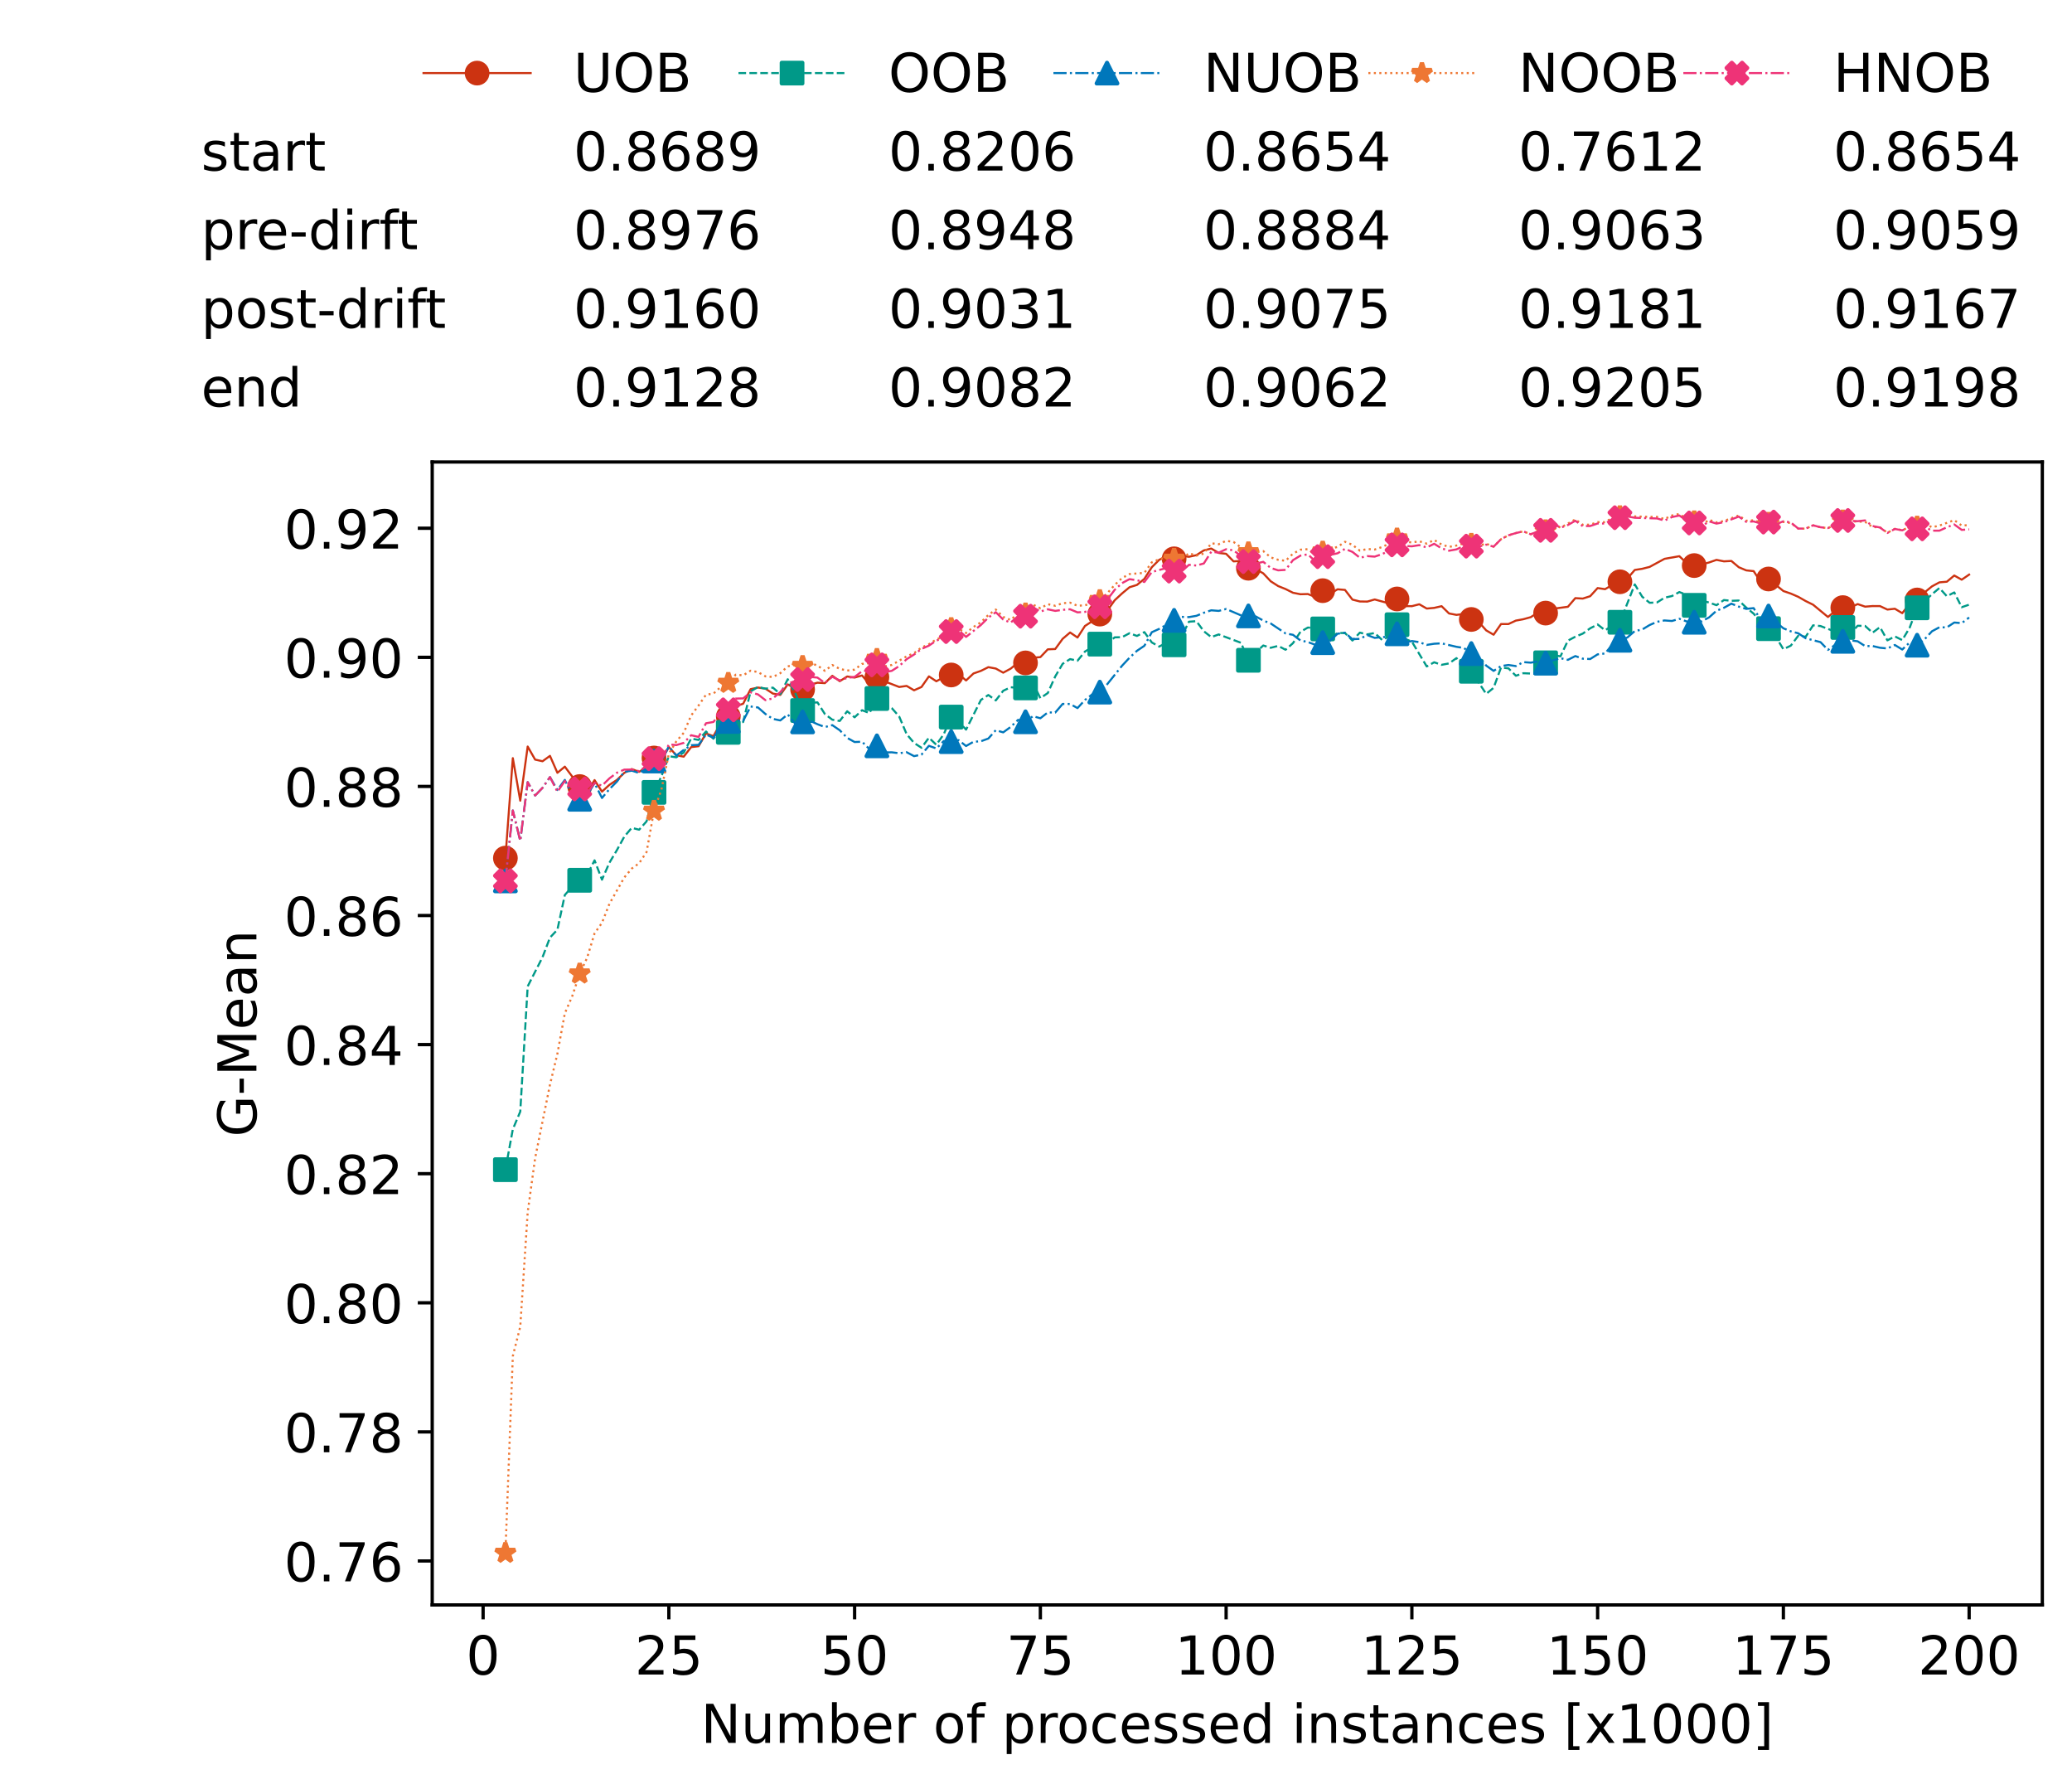 <?xml version="1.0" encoding="utf-8" standalone="no"?>
<!DOCTYPE svg PUBLIC "-//W3C//DTD SVG 1.1//EN"
  "http://www.w3.org/Graphics/SVG/1.1/DTD/svg11.dtd">
<!-- Created with matplotlib (https://matplotlib.org/) -->
<svg height="432.615pt" version="1.1" viewBox="0 0 502.65 432.615" width="502.65pt" xmlns="http://www.w3.org/2000/svg" xmlns:xlink="http://www.w3.org/1999/xlink">
 <defs>
  <style type="text/css">*{stroke-linecap:butt;stroke-linejoin:round;}</style>
 </defs>
 <g id="figure_1">
  <g id="patch_1">
   <path d="M 0 432.615 
L 502.65 432.615 
L 502.65 0 
L 0 0 
z
" style="fill:#ffffff;"/>
  </g>
  <g id="axes_1">
   <g id="patch_2">
    <path d="M 104.85 389.252 
L 495.45 389.252 
L 495.45 112.052 
L 104.85 112.052 
z
" style="fill:#ffffff;"/>
   </g>
   <g id="matplotlib.axis_1">
    <g id="xtick_1">
     <g id="line2d_1">
      <defs>
       <path d="M 0 0 
L 0 3.5 
" id="md5cf5b39fc" style="stroke:#000000;stroke-width:0.8;"/>
      </defs>
      <g>
       <use style="stroke:#000000;stroke-width:0.8;" x="117.197" xlink:href="#md5cf5b39fc" y="389.252"/>
      </g>
     </g>
     <g id="text_1">
      <!-- 0 -->
      <g transform="translate(113.061 406.13)scale(0.13 -0.13)">
       <defs>
        <path d="M 31.781 66.406 
Q 24.172 66.406 20.328 58.906 
Q 16.5 51.422 16.5 36.375 
Q 16.5 21.391 20.328 13.891 
Q 24.172 6.391 31.781 6.391 
Q 39.453 6.391 43.281 13.891 
Q 47.125 21.391 47.125 36.375 
Q 47.125 51.422 43.281 58.906 
Q 39.453 66.406 31.781 66.406 
z
M 31.781 74.219 
Q 44.047 74.219 50.516 64.516 
Q 56.984 54.828 56.984 36.375 
Q 56.984 17.969 50.516 8.266 
Q 44.047 -1.422 31.781 -1.422 
Q 19.531 -1.422 13.062 8.266 
Q 6.594 17.969 6.594 36.375 
Q 6.594 54.828 13.062 64.516 
Q 19.531 74.219 31.781 74.219 
z
" id="DejaVuSans-48"/>
       </defs>
       <use xlink:href="#DejaVuSans-48"/>
      </g>
     </g>
    </g>
    <g id="xtick_2">
     <g id="line2d_2">
      <g>
       <use style="stroke:#000000;stroke-width:0.8;" x="162.259" xlink:href="#md5cf5b39fc" y="389.252"/>
      </g>
     </g>
     <g id="text_2">
      <!-- 25 -->
      <g transform="translate(153.988 406.13)scale(0.13 -0.13)">
       <defs>
        <path d="M 19.188 8.297 
L 53.609 8.297 
L 53.609 0 
L 7.328 0 
L 7.328 8.297 
Q 12.938 14.109 22.625 23.891 
Q 32.328 33.688 34.812 36.531 
Q 39.547 41.844 41.422 45.531 
Q 43.312 49.219 43.312 52.781 
Q 43.312 58.594 39.234 62.25 
Q 35.156 65.922 28.609 65.922 
Q 23.969 65.922 18.812 64.312 
Q 13.672 62.703 7.812 59.422 
L 7.812 69.391 
Q 13.766 71.781 18.938 73 
Q 24.125 74.219 28.422 74.219 
Q 39.75 74.219 46.484 68.547 
Q 53.219 62.891 53.219 53.422 
Q 53.219 48.922 51.531 44.891 
Q 49.859 40.875 45.406 35.406 
Q 44.188 33.984 37.641 27.219 
Q 31.109 20.453 19.188 8.297 
z
" id="DejaVuSans-50"/>
        <path d="M 10.797 72.906 
L 49.516 72.906 
L 49.516 64.594 
L 19.828 64.594 
L 19.828 46.734 
Q 21.969 47.469 24.109 47.828 
Q 26.266 48.188 28.422 48.188 
Q 40.625 48.188 47.75 41.5 
Q 54.891 34.812 54.891 23.391 
Q 54.891 11.625 47.562 5.094 
Q 40.234 -1.422 26.906 -1.422 
Q 22.312 -1.422 17.547 -0.641 
Q 12.797 0.141 7.719 1.703 
L 7.719 11.625 
Q 12.109 9.234 16.797 8.062 
Q 21.484 6.891 26.703 6.891 
Q 35.156 6.891 40.078 11.328 
Q 45.016 15.766 45.016 23.391 
Q 45.016 31 40.078 35.438 
Q 35.156 39.891 26.703 39.891 
Q 22.75 39.891 18.812 39.016 
Q 14.891 38.141 10.797 36.281 
z
" id="DejaVuSans-53"/>
       </defs>
       <use xlink:href="#DejaVuSans-50"/>
       <use x="63.623" xlink:href="#DejaVuSans-53"/>
      </g>
     </g>
    </g>
    <g id="xtick_3">
     <g id="line2d_3">
      <g>
       <use style="stroke:#000000;stroke-width:0.8;" x="207.322" xlink:href="#md5cf5b39fc" y="389.252"/>
      </g>
     </g>
     <g id="text_3">
      <!-- 50 -->
      <g transform="translate(199.05 406.13)scale(0.13 -0.13)">
       <use xlink:href="#DejaVuSans-53"/>
       <use x="63.623" xlink:href="#DejaVuSans-48"/>
      </g>
     </g>
    </g>
    <g id="xtick_4">
     <g id="line2d_4">
      <g>
       <use style="stroke:#000000;stroke-width:0.8;" x="252.384" xlink:href="#md5cf5b39fc" y="389.252"/>
      </g>
     </g>
     <g id="text_4">
      <!-- 75 -->
      <g transform="translate(244.113 406.13)scale(0.13 -0.13)">
       <defs>
        <path d="M 8.203 72.906 
L 55.078 72.906 
L 55.078 68.703 
L 28.609 0 
L 18.312 0 
L 43.219 64.594 
L 8.203 64.594 
z
" id="DejaVuSans-55"/>
       </defs>
       <use xlink:href="#DejaVuSans-55"/>
       <use x="63.623" xlink:href="#DejaVuSans-53"/>
      </g>
     </g>
    </g>
    <g id="xtick_5">
     <g id="line2d_5">
      <g>
       <use style="stroke:#000000;stroke-width:0.8;" x="297.446" xlink:href="#md5cf5b39fc" y="389.252"/>
      </g>
     </g>
     <g id="text_5">
      <!-- 100 -->
      <g transform="translate(285.039 406.13)scale(0.13 -0.13)">
       <defs>
        <path d="M 12.406 8.297 
L 28.516 8.297 
L 28.516 63.922 
L 10.984 60.406 
L 10.984 69.391 
L 28.422 72.906 
L 38.281 72.906 
L 38.281 8.297 
L 54.391 8.297 
L 54.391 0 
L 12.406 0 
z
" id="DejaVuSans-49"/>
       </defs>
       <use xlink:href="#DejaVuSans-49"/>
       <use x="63.623" xlink:href="#DejaVuSans-48"/>
       <use x="127.246" xlink:href="#DejaVuSans-48"/>
      </g>
     </g>
    </g>
    <g id="xtick_6">
     <g id="line2d_6">
      <g>
       <use style="stroke:#000000;stroke-width:0.8;" x="342.509" xlink:href="#md5cf5b39fc" y="389.252"/>
      </g>
     </g>
     <g id="text_6">
      <!-- 125 -->
      <g transform="translate(330.102 406.13)scale(0.13 -0.13)">
       <use xlink:href="#DejaVuSans-49"/>
       <use x="63.623" xlink:href="#DejaVuSans-50"/>
       <use x="127.246" xlink:href="#DejaVuSans-53"/>
      </g>
     </g>
    </g>
    <g id="xtick_7">
     <g id="line2d_7">
      <g>
       <use style="stroke:#000000;stroke-width:0.8;" x="387.571" xlink:href="#md5cf5b39fc" y="389.252"/>
      </g>
     </g>
     <g id="text_7">
      <!-- 150 -->
      <g transform="translate(375.164 406.13)scale(0.13 -0.13)">
       <use xlink:href="#DejaVuSans-49"/>
       <use x="63.623" xlink:href="#DejaVuSans-53"/>
       <use x="127.246" xlink:href="#DejaVuSans-48"/>
      </g>
     </g>
    </g>
    <g id="xtick_8">
     <g id="line2d_8">
      <g>
       <use style="stroke:#000000;stroke-width:0.8;" x="432.633" xlink:href="#md5cf5b39fc" y="389.252"/>
      </g>
     </g>
     <g id="text_8">
      <!-- 175 -->
      <g transform="translate(420.226 406.13)scale(0.13 -0.13)">
       <use xlink:href="#DejaVuSans-49"/>
       <use x="63.623" xlink:href="#DejaVuSans-55"/>
       <use x="127.246" xlink:href="#DejaVuSans-53"/>
      </g>
     </g>
    </g>
    <g id="xtick_9">
     <g id="line2d_9">
      <g>
       <use style="stroke:#000000;stroke-width:0.8;" x="477.695" xlink:href="#md5cf5b39fc" y="389.252"/>
      </g>
     </g>
     <g id="text_9">
      <!-- 200 -->
      <g transform="translate(465.289 406.13)scale(0.13 -0.13)">
       <use xlink:href="#DejaVuSans-50"/>
       <use x="63.623" xlink:href="#DejaVuSans-48"/>
       <use x="127.246" xlink:href="#DejaVuSans-48"/>
      </g>
     </g>
    </g>
    <g id="text_10">
     <!-- Number of processed instances [x1000] -->
     <g transform="translate(170.025 422.711)scale(0.13 -0.13)">
      <defs>
       <path d="M 9.812 72.906 
L 23.094 72.906 
L 55.422 11.922 
L 55.422 72.906 
L 64.984 72.906 
L 64.984 0 
L 51.703 0 
L 19.391 60.984 
L 19.391 0 
L 9.812 0 
z
" id="DejaVuSans-78"/>
       <path d="M 8.5 21.578 
L 8.5 54.688 
L 17.484 54.688 
L 17.484 21.922 
Q 17.484 14.156 20.5 10.266 
Q 23.531 6.391 29.594 6.391 
Q 36.859 6.391 41.078 11.031 
Q 45.312 15.672 45.312 23.688 
L 45.312 54.688 
L 54.297 54.688 
L 54.297 0 
L 45.312 0 
L 45.312 8.406 
Q 42.047 3.422 37.719 1 
Q 33.406 -1.422 27.688 -1.422 
Q 18.266 -1.422 13.375 4.438 
Q 8.5 10.297 8.5 21.578 
z
M 31.109 56 
z
" id="DejaVuSans-117"/>
       <path d="M 52 44.188 
Q 55.375 50.25 60.062 53.125 
Q 64.75 56 71.094 56 
Q 79.641 56 84.281 50.016 
Q 88.922 44.047 88.922 33.016 
L 88.922 0 
L 79.891 0 
L 79.891 32.719 
Q 79.891 40.578 77.094 44.375 
Q 74.312 48.188 68.609 48.188 
Q 61.625 48.188 57.562 43.547 
Q 53.516 38.922 53.516 30.906 
L 53.516 0 
L 44.484 0 
L 44.484 32.719 
Q 44.484 40.625 41.703 44.406 
Q 38.922 48.188 33.109 48.188 
Q 26.219 48.188 22.156 43.531 
Q 18.109 38.875 18.109 30.906 
L 18.109 0 
L 9.078 0 
L 9.078 54.688 
L 18.109 54.688 
L 18.109 46.188 
Q 21.188 51.219 25.484 53.609 
Q 29.781 56 35.688 56 
Q 41.656 56 45.828 52.969 
Q 50 49.953 52 44.188 
z
" id="DejaVuSans-109"/>
       <path d="M 48.688 27.297 
Q 48.688 37.203 44.609 42.844 
Q 40.531 48.484 33.406 48.484 
Q 26.266 48.484 22.188 42.844 
Q 18.109 37.203 18.109 27.297 
Q 18.109 17.391 22.188 11.75 
Q 26.266 6.109 33.406 6.109 
Q 40.531 6.109 44.609 11.75 
Q 48.688 17.391 48.688 27.297 
z
M 18.109 46.391 
Q 20.953 51.266 25.266 53.625 
Q 29.594 56 35.594 56 
Q 45.562 56 51.781 48.094 
Q 58.016 40.188 58.016 27.297 
Q 58.016 14.406 51.781 6.484 
Q 45.562 -1.422 35.594 -1.422 
Q 29.594 -1.422 25.266 0.953 
Q 20.953 3.328 18.109 8.203 
L 18.109 0 
L 9.078 0 
L 9.078 75.984 
L 18.109 75.984 
z
" id="DejaVuSans-98"/>
       <path d="M 56.203 29.594 
L 56.203 25.203 
L 14.891 25.203 
Q 15.484 15.922 20.484 11.062 
Q 25.484 6.203 34.422 6.203 
Q 39.594 6.203 44.453 7.469 
Q 49.312 8.734 54.109 11.281 
L 54.109 2.781 
Q 49.266 0.734 44.188 -0.344 
Q 39.109 -1.422 33.891 -1.422 
Q 20.797 -1.422 13.156 6.188 
Q 5.516 13.812 5.516 26.812 
Q 5.516 40.234 12.766 48.109 
Q 20.016 56 32.328 56 
Q 43.359 56 49.781 48.891 
Q 56.203 41.797 56.203 29.594 
z
M 47.219 32.234 
Q 47.125 39.594 43.094 43.984 
Q 39.062 48.391 32.422 48.391 
Q 24.906 48.391 20.391 44.141 
Q 15.875 39.891 15.188 32.172 
z
" id="DejaVuSans-101"/>
       <path d="M 41.109 46.297 
Q 39.594 47.172 37.812 47.578 
Q 36.031 48 33.891 48 
Q 26.266 48 22.188 43.047 
Q 18.109 38.094 18.109 28.812 
L 18.109 0 
L 9.078 0 
L 9.078 54.688 
L 18.109 54.688 
L 18.109 46.188 
Q 20.953 51.172 25.484 53.578 
Q 30.031 56 36.531 56 
Q 37.453 56 38.578 55.875 
Q 39.703 55.766 41.062 55.516 
z
" id="DejaVuSans-114"/>
       <path id="DejaVuSans-32"/>
       <path d="M 30.609 48.391 
Q 23.391 48.391 19.188 42.75 
Q 14.984 37.109 14.984 27.297 
Q 14.984 17.484 19.156 11.844 
Q 23.344 6.203 30.609 6.203 
Q 37.797 6.203 41.984 11.859 
Q 46.188 17.531 46.188 27.297 
Q 46.188 37.016 41.984 42.703 
Q 37.797 48.391 30.609 48.391 
z
M 30.609 56 
Q 42.328 56 49.016 48.375 
Q 55.719 40.766 55.719 27.297 
Q 55.719 13.875 49.016 6.219 
Q 42.328 -1.422 30.609 -1.422 
Q 18.844 -1.422 12.172 6.219 
Q 5.516 13.875 5.516 27.297 
Q 5.516 40.766 12.172 48.375 
Q 18.844 56 30.609 56 
z
" id="DejaVuSans-111"/>
       <path d="M 37.109 75.984 
L 37.109 68.5 
L 28.516 68.5 
Q 23.688 68.5 21.797 66.547 
Q 19.922 64.594 19.922 59.516 
L 19.922 54.688 
L 34.719 54.688 
L 34.719 47.703 
L 19.922 47.703 
L 19.922 0 
L 10.891 0 
L 10.891 47.703 
L 2.297 47.703 
L 2.297 54.688 
L 10.891 54.688 
L 10.891 58.5 
Q 10.891 67.625 15.141 71.797 
Q 19.391 75.984 28.609 75.984 
z
" id="DejaVuSans-102"/>
       <path d="M 18.109 8.203 
L 18.109 -20.797 
L 9.078 -20.797 
L 9.078 54.688 
L 18.109 54.688 
L 18.109 46.391 
Q 20.953 51.266 25.266 53.625 
Q 29.594 56 35.594 56 
Q 45.562 56 51.781 48.094 
Q 58.016 40.188 58.016 27.297 
Q 58.016 14.406 51.781 6.484 
Q 45.562 -1.422 35.594 -1.422 
Q 29.594 -1.422 25.266 0.953 
Q 20.953 3.328 18.109 8.203 
z
M 48.688 27.297 
Q 48.688 37.203 44.609 42.844 
Q 40.531 48.484 33.406 48.484 
Q 26.266 48.484 22.188 42.844 
Q 18.109 37.203 18.109 27.297 
Q 18.109 17.391 22.188 11.75 
Q 26.266 6.109 33.406 6.109 
Q 40.531 6.109 44.609 11.75 
Q 48.688 17.391 48.688 27.297 
z
" id="DejaVuSans-112"/>
       <path d="M 48.781 52.594 
L 48.781 44.188 
Q 44.969 46.297 41.141 47.344 
Q 37.312 48.391 33.406 48.391 
Q 24.656 48.391 19.812 42.844 
Q 14.984 37.312 14.984 27.297 
Q 14.984 17.281 19.812 11.734 
Q 24.656 6.203 33.406 6.203 
Q 37.312 6.203 41.141 7.25 
Q 44.969 8.297 48.781 10.406 
L 48.781 2.094 
Q 45.016 0.344 40.984 -0.531 
Q 36.969 -1.422 32.422 -1.422 
Q 20.062 -1.422 12.781 6.344 
Q 5.516 14.109 5.516 27.297 
Q 5.516 40.672 12.859 48.328 
Q 20.219 56 33.016 56 
Q 37.156 56 41.109 55.141 
Q 45.062 54.297 48.781 52.594 
z
" id="DejaVuSans-99"/>
       <path d="M 44.281 53.078 
L 44.281 44.578 
Q 40.484 46.531 36.375 47.5 
Q 32.281 48.484 27.875 48.484 
Q 21.188 48.484 17.844 46.438 
Q 14.5 44.391 14.5 40.281 
Q 14.5 37.156 16.891 35.375 
Q 19.281 33.594 26.516 31.984 
L 29.594 31.297 
Q 39.156 29.25 43.188 25.516 
Q 47.219 21.781 47.219 15.094 
Q 47.219 7.469 41.188 3.016 
Q 35.156 -1.422 24.609 -1.422 
Q 20.219 -1.422 15.453 -0.562 
Q 10.688 0.297 5.422 2 
L 5.422 11.281 
Q 10.406 8.688 15.234 7.391 
Q 20.062 6.109 24.812 6.109 
Q 31.156 6.109 34.562 8.281 
Q 37.984 10.453 37.984 14.406 
Q 37.984 18.062 35.516 20.016 
Q 33.062 21.969 24.703 23.781 
L 21.578 24.516 
Q 13.234 26.266 9.516 29.906 
Q 5.812 33.547 5.812 39.891 
Q 5.812 47.609 11.281 51.797 
Q 16.75 56 26.812 56 
Q 31.781 56 36.172 55.266 
Q 40.578 54.547 44.281 53.078 
z
" id="DejaVuSans-115"/>
       <path d="M 45.406 46.391 
L 45.406 75.984 
L 54.391 75.984 
L 54.391 0 
L 45.406 0 
L 45.406 8.203 
Q 42.578 3.328 38.25 0.953 
Q 33.938 -1.422 27.875 -1.422 
Q 17.969 -1.422 11.734 6.484 
Q 5.516 14.406 5.516 27.297 
Q 5.516 40.188 11.734 48.094 
Q 17.969 56 27.875 56 
Q 33.938 56 38.25 53.625 
Q 42.578 51.266 45.406 46.391 
z
M 14.797 27.297 
Q 14.797 17.391 18.875 11.75 
Q 22.953 6.109 30.078 6.109 
Q 37.203 6.109 41.297 11.75 
Q 45.406 17.391 45.406 27.297 
Q 45.406 37.203 41.297 42.844 
Q 37.203 48.484 30.078 48.484 
Q 22.953 48.484 18.875 42.844 
Q 14.797 37.203 14.797 27.297 
z
" id="DejaVuSans-100"/>
       <path d="M 9.422 54.688 
L 18.406 54.688 
L 18.406 0 
L 9.422 0 
z
M 9.422 75.984 
L 18.406 75.984 
L 18.406 64.594 
L 9.422 64.594 
z
" id="DejaVuSans-105"/>
       <path d="M 54.891 33.016 
L 54.891 0 
L 45.906 0 
L 45.906 32.719 
Q 45.906 40.484 42.875 44.328 
Q 39.844 48.188 33.797 48.188 
Q 26.516 48.188 22.312 43.547 
Q 18.109 38.922 18.109 30.906 
L 18.109 0 
L 9.078 0 
L 9.078 54.688 
L 18.109 54.688 
L 18.109 46.188 
Q 21.344 51.125 25.703 53.562 
Q 30.078 56 35.797 56 
Q 45.219 56 50.047 50.172 
Q 54.891 44.344 54.891 33.016 
z
" id="DejaVuSans-110"/>
       <path d="M 18.312 70.219 
L 18.312 54.688 
L 36.812 54.688 
L 36.812 47.703 
L 18.312 47.703 
L 18.312 18.016 
Q 18.312 11.328 20.141 9.422 
Q 21.969 7.516 27.594 7.516 
L 36.812 7.516 
L 36.812 0 
L 27.594 0 
Q 17.188 0 13.234 3.875 
Q 9.281 7.766 9.281 18.016 
L 9.281 47.703 
L 2.688 47.703 
L 2.688 54.688 
L 9.281 54.688 
L 9.281 70.219 
z
" id="DejaVuSans-116"/>
       <path d="M 34.281 27.484 
Q 23.391 27.484 19.188 25 
Q 14.984 22.516 14.984 16.5 
Q 14.984 11.719 18.141 8.906 
Q 21.297 6.109 26.703 6.109 
Q 34.188 6.109 38.703 11.406 
Q 43.219 16.703 43.219 25.484 
L 43.219 27.484 
z
M 52.203 31.203 
L 52.203 0 
L 43.219 0 
L 43.219 8.297 
Q 40.141 3.328 35.547 0.953 
Q 30.953 -1.422 24.312 -1.422 
Q 15.922 -1.422 10.953 3.297 
Q 6 8.016 6 15.922 
Q 6 25.141 12.172 29.828 
Q 18.359 34.516 30.609 34.516 
L 43.219 34.516 
L 43.219 35.406 
Q 43.219 41.609 39.141 45 
Q 35.062 48.391 27.688 48.391 
Q 23 48.391 18.547 47.266 
Q 14.109 46.141 10.016 43.891 
L 10.016 52.203 
Q 14.938 54.109 19.578 55.047 
Q 24.219 56 28.609 56 
Q 40.484 56 46.344 49.844 
Q 52.203 43.703 52.203 31.203 
z
" id="DejaVuSans-97"/>
       <path d="M 8.594 75.984 
L 29.297 75.984 
L 29.297 69 
L 17.578 69 
L 17.578 -6.203 
L 29.297 -6.203 
L 29.297 -13.188 
L 8.594 -13.188 
z
" id="DejaVuSans-91"/>
       <path d="M 54.891 54.688 
L 35.109 28.078 
L 55.906 0 
L 45.312 0 
L 29.391 21.484 
L 13.484 0 
L 2.875 0 
L 24.125 28.609 
L 4.688 54.688 
L 15.281 54.688 
L 29.781 35.203 
L 44.281 54.688 
z
" id="DejaVuSans-120"/>
       <path d="M 30.422 75.984 
L 30.422 -13.188 
L 9.719 -13.188 
L 9.719 -6.203 
L 21.391 -6.203 
L 21.391 69 
L 9.719 69 
L 9.719 75.984 
z
" id="DejaVuSans-93"/>
      </defs>
      <use xlink:href="#DejaVuSans-78"/>
      <use x="74.805" xlink:href="#DejaVuSans-117"/>
      <use x="138.184" xlink:href="#DejaVuSans-109"/>
      <use x="235.596" xlink:href="#DejaVuSans-98"/>
      <use x="299.072" xlink:href="#DejaVuSans-101"/>
      <use x="360.596" xlink:href="#DejaVuSans-114"/>
      <use x="401.709" xlink:href="#DejaVuSans-32"/>
      <use x="433.496" xlink:href="#DejaVuSans-111"/>
      <use x="494.678" xlink:href="#DejaVuSans-102"/>
      <use x="529.883" xlink:href="#DejaVuSans-32"/>
      <use x="561.67" xlink:href="#DejaVuSans-112"/>
      <use x="625.146" xlink:href="#DejaVuSans-114"/>
      <use x="664.01" xlink:href="#DejaVuSans-111"/>
      <use x="725.191" xlink:href="#DejaVuSans-99"/>
      <use x="780.172" xlink:href="#DejaVuSans-101"/>
      <use x="841.695" xlink:href="#DejaVuSans-115"/>
      <use x="893.795" xlink:href="#DejaVuSans-115"/>
      <use x="945.895" xlink:href="#DejaVuSans-101"/>
      <use x="1007.418" xlink:href="#DejaVuSans-100"/>
      <use x="1070.895" xlink:href="#DejaVuSans-32"/>
      <use x="1102.682" xlink:href="#DejaVuSans-105"/>
      <use x="1130.465" xlink:href="#DejaVuSans-110"/>
      <use x="1193.844" xlink:href="#DejaVuSans-115"/>
      <use x="1245.943" xlink:href="#DejaVuSans-116"/>
      <use x="1285.152" xlink:href="#DejaVuSans-97"/>
      <use x="1346.432" xlink:href="#DejaVuSans-110"/>
      <use x="1409.811" xlink:href="#DejaVuSans-99"/>
      <use x="1464.791" xlink:href="#DejaVuSans-101"/>
      <use x="1526.314" xlink:href="#DejaVuSans-115"/>
      <use x="1578.414" xlink:href="#DejaVuSans-32"/>
      <use x="1610.201" xlink:href="#DejaVuSans-91"/>
      <use x="1649.215" xlink:href="#DejaVuSans-120"/>
      <use x="1708.395" xlink:href="#DejaVuSans-49"/>
      <use x="1772.018" xlink:href="#DejaVuSans-48"/>
      <use x="1835.641" xlink:href="#DejaVuSans-48"/>
      <use x="1899.264" xlink:href="#DejaVuSans-48"/>
      <use x="1962.887" xlink:href="#DejaVuSans-93"/>
     </g>
    </g>
   </g>
   <g id="matplotlib.axis_2">
    <g id="ytick_1">
     <g id="line2d_10">
      <defs>
       <path d="M 0 0 
L -3.5 0 
" id="m241461220d" style="stroke:#000000;stroke-width:0.8;"/>
      </defs>
      <g>
       <use style="stroke:#000000;stroke-width:0.8;" x="104.85" xlink:href="#m241461220d" y="378.591"/>
      </g>
     </g>
     <g id="text_11">
      <!-- 0.76 -->
      <g transform="translate(68.905 383.53)scale(0.13 -0.13)">
       <defs>
        <path d="M 10.688 12.406 
L 21 12.406 
L 21 0 
L 10.688 0 
z
" id="DejaVuSans-46"/>
        <path d="M 33.016 40.375 
Q 26.375 40.375 22.484 35.828 
Q 18.609 31.297 18.609 23.391 
Q 18.609 15.531 22.484 10.953 
Q 26.375 6.391 33.016 6.391 
Q 39.656 6.391 43.531 10.953 
Q 47.406 15.531 47.406 23.391 
Q 47.406 31.297 43.531 35.828 
Q 39.656 40.375 33.016 40.375 
z
M 52.594 71.297 
L 52.594 62.312 
Q 48.875 64.062 45.094 64.984 
Q 41.312 65.922 37.594 65.922 
Q 27.828 65.922 22.672 59.328 
Q 17.531 52.734 16.797 39.406 
Q 19.672 43.656 24.016 45.922 
Q 28.375 48.188 33.594 48.188 
Q 44.578 48.188 50.953 41.516 
Q 57.328 34.859 57.328 23.391 
Q 57.328 12.156 50.688 5.359 
Q 44.047 -1.422 33.016 -1.422 
Q 20.359 -1.422 13.672 8.266 
Q 6.984 17.969 6.984 36.375 
Q 6.984 53.656 15.188 63.938 
Q 23.391 74.219 37.203 74.219 
Q 40.922 74.219 44.703 73.484 
Q 48.484 72.75 52.594 71.297 
z
" id="DejaVuSans-54"/>
       </defs>
       <use xlink:href="#DejaVuSans-48"/>
       <use x="63.623" xlink:href="#DejaVuSans-46"/>
       <use x="95.41" xlink:href="#DejaVuSans-55"/>
       <use x="159.033" xlink:href="#DejaVuSans-54"/>
      </g>
     </g>
    </g>
    <g id="ytick_2">
     <g id="line2d_11">
      <g>
       <use style="stroke:#000000;stroke-width:0.8;" x="104.85" xlink:href="#m241461220d" y="347.282"/>
      </g>
     </g>
     <g id="text_12">
      <!-- 0.78 -->
      <g transform="translate(68.905 352.221)scale(0.13 -0.13)">
       <defs>
        <path d="M 31.781 34.625 
Q 24.75 34.625 20.719 30.859 
Q 16.703 27.094 16.703 20.516 
Q 16.703 13.922 20.719 10.156 
Q 24.75 6.391 31.781 6.391 
Q 38.812 6.391 42.859 10.172 
Q 46.922 13.969 46.922 20.516 
Q 46.922 27.094 42.891 30.859 
Q 38.875 34.625 31.781 34.625 
z
M 21.922 38.812 
Q 15.578 40.375 12.031 44.719 
Q 8.5 49.078 8.5 55.328 
Q 8.5 64.062 14.719 69.141 
Q 20.953 74.219 31.781 74.219 
Q 42.672 74.219 48.875 69.141 
Q 55.078 64.062 55.078 55.328 
Q 55.078 49.078 51.531 44.719 
Q 48 40.375 41.703 38.812 
Q 48.828 37.156 52.797 32.312 
Q 56.781 27.484 56.781 20.516 
Q 56.781 9.906 50.312 4.234 
Q 43.844 -1.422 31.781 -1.422 
Q 19.734 -1.422 13.25 4.234 
Q 6.781 9.906 6.781 20.516 
Q 6.781 27.484 10.781 32.312 
Q 14.797 37.156 21.922 38.812 
z
M 18.312 54.391 
Q 18.312 48.734 21.844 45.562 
Q 25.391 42.391 31.781 42.391 
Q 38.141 42.391 41.719 45.562 
Q 45.312 48.734 45.312 54.391 
Q 45.312 60.062 41.719 63.234 
Q 38.141 66.406 31.781 66.406 
Q 25.391 66.406 21.844 63.234 
Q 18.312 60.062 18.312 54.391 
z
" id="DejaVuSans-56"/>
       </defs>
       <use xlink:href="#DejaVuSans-48"/>
       <use x="63.623" xlink:href="#DejaVuSans-46"/>
       <use x="95.41" xlink:href="#DejaVuSans-55"/>
       <use x="159.033" xlink:href="#DejaVuSans-56"/>
      </g>
     </g>
    </g>
    <g id="ytick_3">
     <g id="line2d_12">
      <g>
       <use style="stroke:#000000;stroke-width:0.8;" x="104.85" xlink:href="#m241461220d" y="315.972"/>
      </g>
     </g>
     <g id="text_13">
      <!-- 0.80 -->
      <g transform="translate(68.905 320.911)scale(0.13 -0.13)">
       <use xlink:href="#DejaVuSans-48"/>
       <use x="63.623" xlink:href="#DejaVuSans-46"/>
       <use x="95.41" xlink:href="#DejaVuSans-56"/>
       <use x="159.033" xlink:href="#DejaVuSans-48"/>
      </g>
     </g>
    </g>
    <g id="ytick_4">
     <g id="line2d_13">
      <g>
       <use style="stroke:#000000;stroke-width:0.8;" x="104.85" xlink:href="#m241461220d" y="284.663"/>
      </g>
     </g>
     <g id="text_14">
      <!-- 0.82 -->
      <g transform="translate(68.905 289.602)scale(0.13 -0.13)">
       <use xlink:href="#DejaVuSans-48"/>
       <use x="63.623" xlink:href="#DejaVuSans-46"/>
       <use x="95.41" xlink:href="#DejaVuSans-56"/>
       <use x="159.033" xlink:href="#DejaVuSans-50"/>
      </g>
     </g>
    </g>
    <g id="ytick_5">
     <g id="line2d_14">
      <g>
       <use style="stroke:#000000;stroke-width:0.8;" x="104.85" xlink:href="#m241461220d" y="253.353"/>
      </g>
     </g>
     <g id="text_15">
      <!-- 0.84 -->
      <g transform="translate(68.905 258.292)scale(0.13 -0.13)">
       <defs>
        <path d="M 37.797 64.312 
L 12.891 25.391 
L 37.797 25.391 
z
M 35.203 72.906 
L 47.609 72.906 
L 47.609 25.391 
L 58.016 25.391 
L 58.016 17.188 
L 47.609 17.188 
L 47.609 0 
L 37.797 0 
L 37.797 17.188 
L 4.891 17.188 
L 4.891 26.703 
z
" id="DejaVuSans-52"/>
       </defs>
       <use xlink:href="#DejaVuSans-48"/>
       <use x="63.623" xlink:href="#DejaVuSans-46"/>
       <use x="95.41" xlink:href="#DejaVuSans-56"/>
       <use x="159.033" xlink:href="#DejaVuSans-52"/>
      </g>
     </g>
    </g>
    <g id="ytick_6">
     <g id="line2d_15">
      <g>
       <use style="stroke:#000000;stroke-width:0.8;" x="104.85" xlink:href="#m241461220d" y="222.044"/>
      </g>
     </g>
     <g id="text_16">
      <!-- 0.86 -->
      <g transform="translate(68.905 226.983)scale(0.13 -0.13)">
       <use xlink:href="#DejaVuSans-48"/>
       <use x="63.623" xlink:href="#DejaVuSans-46"/>
       <use x="95.41" xlink:href="#DejaVuSans-56"/>
       <use x="159.033" xlink:href="#DejaVuSans-54"/>
      </g>
     </g>
    </g>
    <g id="ytick_7">
     <g id="line2d_16">
      <g>
       <use style="stroke:#000000;stroke-width:0.8;" x="104.85" xlink:href="#m241461220d" y="190.734"/>
      </g>
     </g>
     <g id="text_17">
      <!-- 0.88 -->
      <g transform="translate(68.905 195.673)scale(0.13 -0.13)">
       <use xlink:href="#DejaVuSans-48"/>
       <use x="63.623" xlink:href="#DejaVuSans-46"/>
       <use x="95.41" xlink:href="#DejaVuSans-56"/>
       <use x="159.033" xlink:href="#DejaVuSans-56"/>
      </g>
     </g>
    </g>
    <g id="ytick_8">
     <g id="line2d_17">
      <g>
       <use style="stroke:#000000;stroke-width:0.8;" x="104.85" xlink:href="#m241461220d" y="159.424"/>
      </g>
     </g>
     <g id="text_18">
      <!-- 0.90 -->
      <g transform="translate(68.905 164.363)scale(0.13 -0.13)">
       <defs>
        <path d="M 10.984 1.516 
L 10.984 10.5 
Q 14.703 8.734 18.5 7.812 
Q 22.312 6.891 25.984 6.891 
Q 35.75 6.891 40.891 13.453 
Q 46.047 20.016 46.781 33.406 
Q 43.953 29.203 39.594 26.953 
Q 35.25 24.703 29.984 24.703 
Q 19.047 24.703 12.672 31.312 
Q 6.297 37.938 6.297 49.422 
Q 6.297 60.641 12.938 67.422 
Q 19.578 74.219 30.609 74.219 
Q 43.266 74.219 49.922 64.516 
Q 56.594 54.828 56.594 36.375 
Q 56.594 19.141 48.406 8.859 
Q 40.234 -1.422 26.422 -1.422 
Q 22.703 -1.422 18.891 -0.688 
Q 15.094 0.047 10.984 1.516 
z
M 30.609 32.422 
Q 37.25 32.422 41.125 36.953 
Q 45.016 41.5 45.016 49.422 
Q 45.016 57.281 41.125 61.844 
Q 37.25 66.406 30.609 66.406 
Q 23.969 66.406 20.094 61.844 
Q 16.219 57.281 16.219 49.422 
Q 16.219 41.5 20.094 36.953 
Q 23.969 32.422 30.609 32.422 
z
" id="DejaVuSans-57"/>
       </defs>
       <use xlink:href="#DejaVuSans-48"/>
       <use x="63.623" xlink:href="#DejaVuSans-46"/>
       <use x="95.41" xlink:href="#DejaVuSans-57"/>
       <use x="159.033" xlink:href="#DejaVuSans-48"/>
      </g>
     </g>
    </g>
    <g id="ytick_9">
     <g id="line2d_18">
      <g>
       <use style="stroke:#000000;stroke-width:0.8;" x="104.85" xlink:href="#m241461220d" y="128.115"/>
      </g>
     </g>
     <g id="text_19">
      <!-- 0.92 -->
      <g transform="translate(68.905 133.054)scale(0.13 -0.13)">
       <use xlink:href="#DejaVuSans-48"/>
       <use x="63.623" xlink:href="#DejaVuSans-46"/>
       <use x="95.41" xlink:href="#DejaVuSans-57"/>
       <use x="159.033" xlink:href="#DejaVuSans-50"/>
      </g>
     </g>
    </g>
    <g id="text_20">
     <!-- G-Mean -->
     <g transform="translate(62.201 275.744)rotate(-90)scale(0.13 -0.13)">
      <defs>
       <path d="M 59.516 10.406 
L 59.516 29.984 
L 43.406 29.984 
L 43.406 38.094 
L 69.281 38.094 
L 69.281 6.781 
Q 63.578 2.734 56.688 0.656 
Q 49.812 -1.422 42 -1.422 
Q 24.906 -1.422 15.25 8.562 
Q 5.609 18.562 5.609 36.375 
Q 5.609 54.25 15.25 64.234 
Q 24.906 74.219 42 74.219 
Q 49.125 74.219 55.547 72.453 
Q 61.969 70.703 67.391 67.281 
L 67.391 56.781 
Q 61.922 61.422 55.766 63.766 
Q 49.609 66.109 42.828 66.109 
Q 29.438 66.109 22.719 58.641 
Q 16.016 51.172 16.016 36.375 
Q 16.016 21.625 22.719 14.156 
Q 29.438 6.688 42.828 6.688 
Q 48.047 6.688 52.141 7.594 
Q 56.25 8.5 59.516 10.406 
z
" id="DejaVuSans-71"/>
       <path d="M 4.891 31.391 
L 31.203 31.391 
L 31.203 23.391 
L 4.891 23.391 
z
" id="DejaVuSans-45"/>
       <path d="M 9.812 72.906 
L 24.516 72.906 
L 43.109 23.297 
L 61.812 72.906 
L 76.516 72.906 
L 76.516 0 
L 66.891 0 
L 66.891 64.016 
L 48.094 14.016 
L 38.188 14.016 
L 19.391 64.016 
L 19.391 0 
L 9.812 0 
z
" id="DejaVuSans-77"/>
      </defs>
      <use xlink:href="#DejaVuSans-71"/>
      <use x="77.49" xlink:href="#DejaVuSans-45"/>
      <use x="113.574" xlink:href="#DejaVuSans-77"/>
      <use x="199.854" xlink:href="#DejaVuSans-101"/>
      <use x="261.377" xlink:href="#DejaVuSans-97"/>
      <use x="322.656" xlink:href="#DejaVuSans-110"/>
     </g>
    </g>
   </g>
   <g id="line2d_19"/>
   <g id="line2d_20"/>
   <g id="line2d_21"/>
   <g id="line2d_22"/>
   <g id="line2d_23"/>
   <g id="line2d_24">
    <path clip-path="url(#pe8b2e31a97)" d="M 122.605 208.119 
L 124.407 183.879 
L 126.21 194.193 
L 128.012 181.063 
L 129.815 184.229 
L 131.617 184.628 
L 133.419 183.324 
L 135.222 187.434 
L 137.024 185.94 
L 140.629 190.767 
L 142.432 192.133 
L 144.234 189.201 
L 146.037 191.997 
L 147.839 190.352 
L 149.642 189.171 
L 151.444 187.444 
L 153.247 186.518 
L 155.049 187.197 
L 156.852 186.072 
L 158.654 183.843 
L 160.457 184.314 
L 162.259 181.192 
L 164.062 183.176 
L 165.864 183.517 
L 167.667 181.196 
L 169.469 180.982 
L 171.272 177.878 
L 173.074 178.548 
L 174.877 175.29 
L 176.679 173.792 
L 178.482 171.29 
L 180.284 170.679 
L 182.087 167.147 
L 183.889 166.753 
L 185.692 167.026 
L 187.494 168.213 
L 189.297 168.545 
L 191.099 165.991 
L 192.902 166.968 
L 194.704 167.22 
L 196.507 166.071 
L 198.309 165.578 
L 200.112 165.684 
L 201.914 163.903 
L 203.717 165.215 
L 205.519 164.072 
L 207.322 164.333 
L 209.124 163.827 
L 210.927 165.916 
L 212.729 164.232 
L 214.532 165.223 
L 218.137 166.615 
L 219.939 166.358 
L 221.742 167.419 
L 223.544 166.621 
L 225.347 164.046 
L 227.149 165.234 
L 228.952 164.244 
L 230.754 163.706 
L 232.557 163.483 
L 234.359 165.033 
L 236.162 163.34 
L 237.964 162.707 
L 239.767 161.81 
L 241.569 162.144 
L 243.372 163.146 
L 245.174 162.174 
L 246.976 160.72 
L 248.779 160.776 
L 250.581 159.509 
L 252.384 159.378 
L 254.186 157.485 
L 255.989 157.411 
L 257.791 154.935 
L 259.594 153.397 
L 261.396 154.62 
L 263.199 151.824 
L 265.001 150.651 
L 266.804 148.94 
L 268.606 148.125 
L 270.409 145.587 
L 272.211 143.919 
L 274.014 142.424 
L 275.816 141.865 
L 277.619 140.388 
L 279.421 137.568 
L 281.224 135.767 
L 283.026 134.868 
L 284.829 135.535 
L 286.631 134.833 
L 288.434 135.037 
L 290.236 134.646 
L 292.039 133.492 
L 293.841 133.04 
L 295.644 134.104 
L 297.446 134.314 
L 299.249 136.152 
L 301.051 136.048 
L 302.854 137.819 
L 304.656 138.029 
L 306.459 139.059 
L 308.261 140.978 
L 310.064 142.138 
L 311.866 142.863 
L 313.669 143.764 
L 315.471 144.122 
L 317.274 144.074 
L 319.076 144.778 
L 320.879 143.257 
L 322.681 144.014 
L 324.484 142.922 
L 326.286 143.076 
L 328.089 145.423 
L 329.891 145.876 
L 331.694 145.905 
L 333.496 145.391 
L 337.101 146.377 
L 338.904 145.266 
L 340.706 146.995 
L 342.509 147.016 
L 344.311 146.556 
L 346.114 147.594 
L 347.916 147.436 
L 349.719 147.02 
L 351.521 148.787 
L 353.324 149.128 
L 355.126 148.902 
L 356.928 150.239 
L 358.731 150.844 
L 360.533 152.886 
L 362.336 153.94 
L 364.138 151.352 
L 365.941 151.346 
L 367.743 150.515 
L 369.546 150.183 
L 371.348 149.681 
L 373.151 148.518 
L 374.953 148.694 
L 376.756 147.646 
L 380.361 147.164 
L 382.163 145.067 
L 383.966 145.176 
L 385.768 144.596 
L 387.571 142.626 
L 389.373 142.893 
L 391.176 141.853 
L 394.781 140.315 
L 396.583 138.232 
L 398.386 137.95 
L 400.188 137.494 
L 403.793 135.536 
L 407.398 134.896 
L 409.201 136.605 
L 411.003 137.172 
L 412.806 136.914 
L 414.608 136.416 
L 416.411 135.787 
L 418.213 136.146 
L 420.016 136.049 
L 421.818 137.571 
L 423.621 138.335 
L 425.423 138.519 
L 427.226 141.286 
L 429.028 140.423 
L 432.633 143.345 
L 434.436 143.964 
L 436.238 144.746 
L 438.041 145.775 
L 439.843 146.663 
L 443.448 149.638 
L 445.251 148.152 
L 447.053 147.367 
L 448.856 147.309 
L 450.658 146.51 
L 452.461 147.13 
L 454.263 146.989 
L 456.066 146.997 
L 457.868 147.84 
L 459.671 147.639 
L 461.473 148.713 
L 463.276 146.426 
L 465.078 145.515 
L 466.881 143.683 
L 468.683 142.211 
L 470.485 141.239 
L 472.288 141.084 
L 474.09 139.582 
L 475.893 140.593 
L 477.695 139.364 
L 477.695 139.364 
" style="fill:none;stroke:#cc3311;stroke-linecap:square;stroke-width:0.5;"/>
    <defs>
     <path d="M 0 2.5 
C 0.663 2.5 1.299 2.237 1.768 1.768 
C 2.237 1.299 2.5 0.663 2.5 0 
C 2.5 -0.663 2.237 -1.299 1.768 -1.768 
C 1.299 -2.237 0.663 -2.5 0 -2.5 
C -0.663 -2.5 -1.299 -2.237 -1.768 -1.768 
C -2.237 -1.299 -2.5 -0.663 -2.5 0 
C -2.5 0.663 -2.237 1.299 -1.768 1.768 
C -1.299 2.237 -0.663 2.5 0 2.5 
z
" id="mb04f5b842a" style="stroke:#cc3311;"/>
    </defs>
    <g clip-path="url(#pe8b2e31a97)">
     <use style="fill:#cc3311;stroke:#cc3311;" x="122.605" xlink:href="#mb04f5b842a" y="208.119"/>
     <use style="fill:#cc3311;stroke:#cc3311;" x="140.629" xlink:href="#mb04f5b842a" y="190.767"/>
     <use style="fill:#cc3311;stroke:#cc3311;" x="158.654" xlink:href="#mb04f5b842a" y="183.843"/>
     <use style="fill:#cc3311;stroke:#cc3311;" x="176.679" xlink:href="#mb04f5b842a" y="173.792"/>
     <use style="fill:#cc3311;stroke:#cc3311;" x="194.704" xlink:href="#mb04f5b842a" y="167.22"/>
     <use style="fill:#cc3311;stroke:#cc3311;" x="212.729" xlink:href="#mb04f5b842a" y="164.232"/>
     <use style="fill:#cc3311;stroke:#cc3311;" x="230.754" xlink:href="#mb04f5b842a" y="163.706"/>
     <use style="fill:#cc3311;stroke:#cc3311;" x="248.779" xlink:href="#mb04f5b842a" y="160.776"/>
     <use style="fill:#cc3311;stroke:#cc3311;" x="266.804" xlink:href="#mb04f5b842a" y="148.94"/>
     <use style="fill:#cc3311;stroke:#cc3311;" x="284.829" xlink:href="#mb04f5b842a" y="135.535"/>
     <use style="fill:#cc3311;stroke:#cc3311;" x="302.854" xlink:href="#mb04f5b842a" y="137.819"/>
     <use style="fill:#cc3311;stroke:#cc3311;" x="320.879" xlink:href="#mb04f5b842a" y="143.257"/>
     <use style="fill:#cc3311;stroke:#cc3311;" x="338.904" xlink:href="#mb04f5b842a" y="145.266"/>
     <use style="fill:#cc3311;stroke:#cc3311;" x="356.928" xlink:href="#mb04f5b842a" y="150.239"/>
     <use style="fill:#cc3311;stroke:#cc3311;" x="374.953" xlink:href="#mb04f5b842a" y="148.694"/>
     <use style="fill:#cc3311;stroke:#cc3311;" x="392.978" xlink:href="#mb04f5b842a" y="141.103"/>
     <use style="fill:#cc3311;stroke:#cc3311;" x="411.003" xlink:href="#mb04f5b842a" y="137.172"/>
     <use style="fill:#cc3311;stroke:#cc3311;" x="429.028" xlink:href="#mb04f5b842a" y="140.423"/>
     <use style="fill:#cc3311;stroke:#cc3311;" x="447.053" xlink:href="#mb04f5b842a" y="147.367"/>
     <use style="fill:#cc3311;stroke:#cc3311;" x="465.078" xlink:href="#mb04f5b842a" y="145.515"/>
    </g>
   </g>
   <g id="line2d_25"/>
   <g id="line2d_26"/>
   <g id="line2d_27"/>
   <g id="line2d_28"/>
   <g id="line2d_29">
    <path clip-path="url(#pe8b2e31a97)" d="M 122.605 283.679 
L 124.407 273.891 
L 126.21 269.602 
L 128.012 239.221 
L 131.617 232.143 
L 133.419 227.393 
L 135.222 225.481 
L 137.024 217.057 
L 138.827 215.039 
L 140.629 213.501 
L 142.432 212.187 
L 144.234 208.662 
L 146.037 213.349 
L 147.839 209.244 
L 149.642 206.204 
L 151.444 202.926 
L 153.247 200.779 
L 155.049 201.232 
L 156.852 199.206 
L 158.654 192.18 
L 160.457 188.259 
L 162.259 183.399 
L 164.062 183.672 
L 165.864 182.514 
L 167.667 179.121 
L 169.469 179.466 
L 171.272 177.409 
L 173.074 179.169 
L 174.877 176.771 
L 176.679 177.613 
L 178.482 175.495 
L 180.284 175.107 
L 182.087 167.692 
L 183.889 166.614 
L 185.692 167.032 
L 187.494 166.771 
L 189.297 168.333 
L 191.099 164.739 
L 192.902 168.053 
L 194.704 172.327 
L 196.507 170.484 
L 198.309 170.351 
L 200.112 173.18 
L 201.914 174.552 
L 203.717 174.86 
L 205.519 172.509 
L 207.322 173.972 
L 209.124 172.249 
L 210.927 172.946 
L 212.729 169.415 
L 214.532 170.976 
L 216.334 171.733 
L 218.137 173.785 
L 219.939 178.049 
L 221.742 180.18 
L 223.544 181.357 
L 225.347 178.921 
L 227.149 180.638 
L 228.952 178.052 
L 230.754 173.919 
L 232.557 175.001 
L 234.359 176.957 
L 237.964 169.756 
L 239.767 168.562 
L 241.569 169.879 
L 243.372 167.535 
L 245.174 166.68 
L 246.976 166.835 
L 248.779 166.839 
L 250.581 165.667 
L 252.384 169.332 
L 254.186 168.084 
L 255.989 164.058 
L 257.791 160.994 
L 259.594 159.857 
L 261.396 160.247 
L 263.199 158.023 
L 265.001 156.954 
L 266.804 156.227 
L 268.606 156.122 
L 270.409 154.58 
L 272.211 154.531 
L 274.014 153.579 
L 275.816 154.237 
L 277.619 153.309 
L 279.421 155.818 
L 281.224 156.819 
L 283.026 155.831 
L 284.829 156.39 
L 286.631 154.412 
L 288.434 150.78 
L 290.236 150.655 
L 292.039 153.102 
L 293.841 154.522 
L 295.644 153.873 
L 301.051 155.896 
L 302.854 160.135 
L 304.656 158.204 
L 306.459 156.556 
L 308.261 157.112 
L 310.064 156.651 
L 311.866 157.584 
L 313.669 155.988 
L 315.471 153.248 
L 317.274 152.203 
L 319.076 152.3 
L 320.879 152.534 
L 322.681 154.736 
L 324.484 153.518 
L 326.286 153.532 
L 328.089 155.353 
L 329.891 153.437 
L 331.694 153.862 
L 333.496 153.526 
L 335.299 155.216 
L 337.101 154.29 
L 338.904 151.52 
L 340.706 154.881 
L 342.509 155.618 
L 346.114 161.635 
L 347.916 160.628 
L 349.719 161.242 
L 351.521 160.899 
L 353.324 159.621 
L 355.126 161.442 
L 356.928 162.809 
L 360.533 168.294 
L 362.336 166.821 
L 364.138 161.893 
L 365.941 162.098 
L 367.743 163.891 
L 369.546 163.277 
L 373.151 163.428 
L 374.953 160.746 
L 376.756 158.882 
L 378.558 159.18 
L 380.361 155.375 
L 382.163 154.426 
L 383.966 153.675 
L 385.768 152.385 
L 387.571 151.453 
L 389.373 152.861 
L 391.176 151.751 
L 392.978 150.922 
L 396.583 141.737 
L 398.386 144.723 
L 400.188 146.195 
L 401.991 146.109 
L 403.793 144.97 
L 405.596 144.561 
L 407.398 143.595 
L 409.201 144.274 
L 411.003 146.81 
L 412.806 145.652 
L 414.608 146.141 
L 416.411 146.778 
L 418.213 145.535 
L 420.016 145.715 
L 421.818 145.649 
L 423.621 147.35 
L 425.423 148.838 
L 427.226 151.012 
L 429.028 152.466 
L 430.831 154.488 
L 432.633 157.463 
L 434.436 156.588 
L 436.238 154.195 
L 438.041 154.433 
L 439.843 151.662 
L 441.646 151.836 
L 445.251 153.217 
L 447.053 152.184 
L 448.856 153.67 
L 450.658 151.763 
L 452.461 151.813 
L 454.263 153.456 
L 456.066 152.1 
L 457.868 155.309 
L 459.671 154.346 
L 461.473 155.248 
L 463.276 152.222 
L 465.078 147.417 
L 468.683 144.132 
L 470.485 142.609 
L 472.288 144.606 
L 474.09 143.684 
L 475.893 147.266 
L 477.695 146.655 
L 477.695 146.655 
" style="fill:none;stroke:#009988;stroke-dasharray:1.85,0.8;stroke-dashoffset:0;stroke-width:0.5;"/>
    <defs>
     <path d="M -2.5 2.5 
L 2.5 2.5 
L 2.5 -2.5 
L -2.5 -2.5 
z
" id="mdf8bf092c1" style="stroke:#009988;stroke-linejoin:miter;"/>
    </defs>
    <g clip-path="url(#pe8b2e31a97)">
     <use style="fill:#009988;stroke:#009988;stroke-linejoin:miter;" x="122.605" xlink:href="#mdf8bf092c1" y="283.679"/>
     <use style="fill:#009988;stroke:#009988;stroke-linejoin:miter;" x="140.629" xlink:href="#mdf8bf092c1" y="213.501"/>
     <use style="fill:#009988;stroke:#009988;stroke-linejoin:miter;" x="158.654" xlink:href="#mdf8bf092c1" y="192.18"/>
     <use style="fill:#009988;stroke:#009988;stroke-linejoin:miter;" x="176.679" xlink:href="#mdf8bf092c1" y="177.613"/>
     <use style="fill:#009988;stroke:#009988;stroke-linejoin:miter;" x="194.704" xlink:href="#mdf8bf092c1" y="172.327"/>
     <use style="fill:#009988;stroke:#009988;stroke-linejoin:miter;" x="212.729" xlink:href="#mdf8bf092c1" y="169.415"/>
     <use style="fill:#009988;stroke:#009988;stroke-linejoin:miter;" x="230.754" xlink:href="#mdf8bf092c1" y="173.919"/>
     <use style="fill:#009988;stroke:#009988;stroke-linejoin:miter;" x="248.779" xlink:href="#mdf8bf092c1" y="166.839"/>
     <use style="fill:#009988;stroke:#009988;stroke-linejoin:miter;" x="266.804" xlink:href="#mdf8bf092c1" y="156.227"/>
     <use style="fill:#009988;stroke:#009988;stroke-linejoin:miter;" x="284.829" xlink:href="#mdf8bf092c1" y="156.39"/>
     <use style="fill:#009988;stroke:#009988;stroke-linejoin:miter;" x="302.854" xlink:href="#mdf8bf092c1" y="160.135"/>
     <use style="fill:#009988;stroke:#009988;stroke-linejoin:miter;" x="320.879" xlink:href="#mdf8bf092c1" y="152.534"/>
     <use style="fill:#009988;stroke:#009988;stroke-linejoin:miter;" x="338.904" xlink:href="#mdf8bf092c1" y="151.52"/>
     <use style="fill:#009988;stroke:#009988;stroke-linejoin:miter;" x="356.928" xlink:href="#mdf8bf092c1" y="162.809"/>
     <use style="fill:#009988;stroke:#009988;stroke-linejoin:miter;" x="374.953" xlink:href="#mdf8bf092c1" y="160.746"/>
     <use style="fill:#009988;stroke:#009988;stroke-linejoin:miter;" x="392.978" xlink:href="#mdf8bf092c1" y="150.922"/>
     <use style="fill:#009988;stroke:#009988;stroke-linejoin:miter;" x="411.003" xlink:href="#mdf8bf092c1" y="146.81"/>
     <use style="fill:#009988;stroke:#009988;stroke-linejoin:miter;" x="429.028" xlink:href="#mdf8bf092c1" y="152.466"/>
     <use style="fill:#009988;stroke:#009988;stroke-linejoin:miter;" x="447.053" xlink:href="#mdf8bf092c1" y="152.184"/>
     <use style="fill:#009988;stroke:#009988;stroke-linejoin:miter;" x="465.078" xlink:href="#mdf8bf092c1" y="147.417"/>
    </g>
   </g>
   <g id="line2d_30"/>
   <g id="line2d_31"/>
   <g id="line2d_32"/>
   <g id="line2d_33"/>
   <g id="line2d_34">
    <path clip-path="url(#pe8b2e31a97)" d="M 122.605 213.642 
L 124.407 196.568 
L 126.21 203.92 
L 128.012 189.697 
L 129.815 192.944 
L 131.617 191.073 
L 133.419 188.474 
L 135.222 191.607 
L 137.024 189.157 
L 138.827 192.952 
L 140.629 193.855 
L 142.432 192.859 
L 144.234 189.944 
L 146.037 193.539 
L 147.839 191.393 
L 149.642 189.58 
L 151.444 187.184 
L 153.247 186.913 
L 155.049 187.47 
L 156.852 186.371 
L 158.654 184.578 
L 160.457 184.555 
L 162.259 181.016 
L 164.062 183.253 
L 165.864 181.884 
L 167.667 180.733 
L 169.469 180.648 
L 171.272 178.146 
L 173.074 178.933 
L 174.877 176.255 
L 176.679 174.975 
L 178.482 174.691 
L 180.284 174.858 
L 182.087 171.345 
L 183.889 171.589 
L 185.692 173.169 
L 187.494 174.354 
L 189.297 174.73 
L 191.099 173.272 
L 192.902 175.508 
L 194.704 175.092 
L 196.507 174.821 
L 198.309 175.645 
L 200.112 176.337 
L 201.914 175.872 
L 203.717 177.113 
L 205.519 178.963 
L 207.322 179.965 
L 209.124 179.894 
L 210.927 181.699 
L 212.729 180.892 
L 214.532 182.497 
L 216.334 182.462 
L 218.137 182.68 
L 219.939 182.438 
L 221.742 183.387 
L 223.544 183.021 
L 225.347 180.886 
L 227.149 181.522 
L 228.952 179.726 
L 230.754 179.877 
L 232.557 179.515 
L 234.359 180.934 
L 236.162 179.9 
L 237.964 179.78 
L 239.767 179.118 
L 241.569 177.097 
L 243.372 177.622 
L 245.174 176.315 
L 246.976 174.593 
L 248.779 175.06 
L 250.581 173.69 
L 252.384 174.204 
L 254.186 172.781 
L 255.989 172.823 
L 257.791 170.726 
L 259.594 170.742 
L 261.396 171.736 
L 263.199 169.767 
L 265.001 168.384 
L 266.804 167.864 
L 268.606 165.94 
L 272.211 161.451 
L 274.014 159.519 
L 275.816 157.844 
L 277.619 156.624 
L 279.421 153.334 
L 281.224 152.521 
L 284.829 150.457 
L 286.631 149.616 
L 288.434 149.667 
L 290.236 149.359 
L 292.039 148.615 
L 293.841 148.02 
L 295.644 148.165 
L 297.446 147.7 
L 301.051 149.246 
L 304.656 149.515 
L 306.459 150.515 
L 308.261 151.21 
L 311.866 153.627 
L 313.669 153.966 
L 315.471 155.331 
L 317.274 155.717 
L 319.076 156.376 
L 322.681 155.389 
L 324.484 153.697 
L 326.286 153.461 
L 328.089 155.023 
L 329.891 154.939 
L 331.694 154.024 
L 333.496 154.709 
L 335.299 154.512 
L 337.101 154.457 
L 338.904 153.72 
L 340.706 155.896 
L 342.509 155.472 
L 344.311 155.742 
L 346.114 156.413 
L 347.916 156.13 
L 349.719 156.027 
L 353.324 156.872 
L 355.126 157.155 
L 356.928 158.513 
L 358.731 159.305 
L 360.533 161.425 
L 362.336 162.715 
L 364.138 161.544 
L 365.941 161.281 
L 367.743 161.546 
L 369.546 160.584 
L 371.348 160.717 
L 373.151 160.4 
L 374.953 160.835 
L 376.756 160.156 
L 378.558 159.637 
L 380.361 160.034 
L 382.163 159.12 
L 383.966 159.756 
L 385.768 159.835 
L 387.571 158.703 
L 389.373 158.485 
L 391.176 156.304 
L 392.978 155.287 
L 394.781 154.616 
L 396.583 153.048 
L 398.386 152.682 
L 400.188 151.59 
L 401.991 150.804 
L 403.793 150.48 
L 405.596 150.612 
L 407.398 150.075 
L 409.201 150.73 
L 411.003 150.918 
L 412.806 150.692 
L 414.608 149.741 
L 416.411 148.122 
L 418.213 147.408 
L 420.016 146.409 
L 421.818 147.132 
L 423.621 147.677 
L 425.423 147.488 
L 427.226 150.564 
L 429.028 149.407 
L 432.633 152.383 
L 434.436 153.122 
L 436.238 153.591 
L 438.041 154.797 
L 441.646 155.742 
L 443.448 157.619 
L 445.251 156.365 
L 447.053 155.549 
L 448.856 155.286 
L 450.658 155.542 
L 452.461 156.7 
L 454.263 156.683 
L 456.066 157.101 
L 457.868 157.275 
L 459.671 156.431 
L 461.473 157.534 
L 463.276 155.808 
L 465.078 156.487 
L 466.881 155.055 
L 468.683 153.104 
L 470.485 152.137 
L 472.288 152.169 
L 474.09 150.985 
L 475.893 151.131 
L 477.695 149.768 
L 477.695 149.768 
" style="fill:none;stroke:#0077bb;stroke-dasharray:3.2,0.8,0.5,0.8;stroke-dashoffset:0;stroke-width:0.5;"/>
    <defs>
     <path d="M 0 -2.5 
L -2.5 2.5 
L 2.5 2.5 
z
" id="m8ce02a145d" style="stroke:#0077bb;stroke-linejoin:miter;"/>
    </defs>
    <g clip-path="url(#pe8b2e31a97)">
     <use style="fill:#0077bb;stroke:#0077bb;stroke-linejoin:miter;" x="122.605" xlink:href="#m8ce02a145d" y="213.642"/>
     <use style="fill:#0077bb;stroke:#0077bb;stroke-linejoin:miter;" x="140.629" xlink:href="#m8ce02a145d" y="193.855"/>
     <use style="fill:#0077bb;stroke:#0077bb;stroke-linejoin:miter;" x="158.654" xlink:href="#m8ce02a145d" y="184.578"/>
     <use style="fill:#0077bb;stroke:#0077bb;stroke-linejoin:miter;" x="176.679" xlink:href="#m8ce02a145d" y="174.975"/>
     <use style="fill:#0077bb;stroke:#0077bb;stroke-linejoin:miter;" x="194.704" xlink:href="#m8ce02a145d" y="175.092"/>
     <use style="fill:#0077bb;stroke:#0077bb;stroke-linejoin:miter;" x="212.729" xlink:href="#m8ce02a145d" y="180.892"/>
     <use style="fill:#0077bb;stroke:#0077bb;stroke-linejoin:miter;" x="230.754" xlink:href="#m8ce02a145d" y="179.877"/>
     <use style="fill:#0077bb;stroke:#0077bb;stroke-linejoin:miter;" x="248.779" xlink:href="#m8ce02a145d" y="175.06"/>
     <use style="fill:#0077bb;stroke:#0077bb;stroke-linejoin:miter;" x="266.804" xlink:href="#m8ce02a145d" y="167.864"/>
     <use style="fill:#0077bb;stroke:#0077bb;stroke-linejoin:miter;" x="284.829" xlink:href="#m8ce02a145d" y="150.457"/>
     <use style="fill:#0077bb;stroke:#0077bb;stroke-linejoin:miter;" x="302.854" xlink:href="#m8ce02a145d" y="149.378"/>
     <use style="fill:#0077bb;stroke:#0077bb;stroke-linejoin:miter;" x="320.879" xlink:href="#m8ce02a145d" y="155.859"/>
     <use style="fill:#0077bb;stroke:#0077bb;stroke-linejoin:miter;" x="338.904" xlink:href="#m8ce02a145d" y="153.72"/>
     <use style="fill:#0077bb;stroke:#0077bb;stroke-linejoin:miter;" x="356.928" xlink:href="#m8ce02a145d" y="158.513"/>
     <use style="fill:#0077bb;stroke:#0077bb;stroke-linejoin:miter;" x="374.953" xlink:href="#m8ce02a145d" y="160.835"/>
     <use style="fill:#0077bb;stroke:#0077bb;stroke-linejoin:miter;" x="392.978" xlink:href="#m8ce02a145d" y="155.287"/>
     <use style="fill:#0077bb;stroke:#0077bb;stroke-linejoin:miter;" x="411.003" xlink:href="#m8ce02a145d" y="150.918"/>
     <use style="fill:#0077bb;stroke:#0077bb;stroke-linejoin:miter;" x="429.028" xlink:href="#m8ce02a145d" y="149.407"/>
     <use style="fill:#0077bb;stroke:#0077bb;stroke-linejoin:miter;" x="447.053" xlink:href="#m8ce02a145d" y="155.549"/>
     <use style="fill:#0077bb;stroke:#0077bb;stroke-linejoin:miter;" x="465.078" xlink:href="#m8ce02a145d" y="156.487"/>
    </g>
   </g>
   <g id="line2d_35"/>
   <g id="line2d_36"/>
   <g id="line2d_37"/>
   <g id="line2d_38"/>
   <g id="line2d_39">
    <path clip-path="url(#pe8b2e31a97)" d="M 122.605 376.652 
L 124.407 328.902 
L 126.21 321.752 
L 128.012 294.026 
L 129.815 280.907 
L 133.419 263.068 
L 135.222 255.556 
L 137.024 245.766 
L 138.827 241.578 
L 140.629 236.144 
L 142.432 232.298 
L 144.234 226.382 
L 146.037 223.819 
L 147.839 219.206 
L 151.444 212.821 
L 153.247 210.663 
L 155.049 209.363 
L 156.852 206.643 
L 158.654 196.663 
L 160.457 191.488 
L 162.259 182.822 
L 164.062 179.82 
L 165.864 177.744 
L 167.667 173.527 
L 169.469 171.104 
L 171.272 168.486 
L 173.074 168.218 
L 174.877 166.59 
L 176.679 165.643 
L 178.482 163.63 
L 180.284 163.798 
L 182.087 162.66 
L 183.889 163.003 
L 185.692 164.037 
L 187.494 164.198 
L 189.297 163.269 
L 191.099 161.606 
L 192.902 161.278 
L 194.704 161.547 
L 196.507 160.829 
L 198.309 161.39 
L 200.112 162.708 
L 201.914 161.289 
L 203.717 162.218 
L 205.519 162.64 
L 207.322 162.405 
L 209.124 161.018 
L 210.927 160.856 
L 212.729 159.83 
L 214.532 161.615 
L 216.334 161.276 
L 219.939 159.188 
L 221.742 158.407 
L 223.544 157.054 
L 225.347 156.247 
L 227.149 155.069 
L 228.952 154.438 
L 230.754 152.345 
L 232.557 152.524 
L 234.359 153.517 
L 236.162 152.059 
L 237.964 150.926 
L 239.767 149.147 
L 241.569 147.839 
L 243.372 149.621 
L 245.174 150.369 
L 246.976 148.771 
L 248.779 148.804 
L 250.581 146.629 
L 252.384 147.531 
L 254.186 146.532 
L 255.989 146.916 
L 257.791 146.301 
L 259.594 146.166 
L 261.396 146.92 
L 263.199 146.8 
L 265.001 146.268 
L 266.804 145.565 
L 268.606 143.892 
L 270.409 141.874 
L 272.211 140.182 
L 274.014 139.232 
L 277.619 138.943 
L 279.421 136.374 
L 281.224 135.64 
L 283.026 135.213 
L 284.829 135.55 
L 286.631 135.661 
L 288.434 134.173 
L 290.236 134.758 
L 292.039 134.255 
L 293.841 131.763 
L 295.644 131.993 
L 297.446 131.162 
L 299.249 131.436 
L 301.051 132.779 
L 302.854 133.967 
L 304.656 133.942 
L 306.459 133.66 
L 308.261 135.185 
L 310.064 135.771 
L 311.866 136.015 
L 313.669 134.272 
L 315.471 133.318 
L 317.274 133.197 
L 319.076 134.544 
L 322.681 133.106 
L 324.484 132.653 
L 326.286 131.398 
L 328.089 132.132 
L 329.891 133.556 
L 331.694 133.155 
L 333.496 133.28 
L 335.299 132.664 
L 337.101 131.807 
L 338.904 130.619 
L 340.706 131.339 
L 342.509 131.566 
L 344.311 131.28 
L 346.114 131.846 
L 347.916 130.954 
L 349.719 132.068 
L 351.521 132.636 
L 353.324 132.311 
L 355.126 131.809 
L 356.928 131.903 
L 358.731 132.345 
L 360.533 131.86 
L 362.336 132.582 
L 364.138 130.769 
L 365.941 129.836 
L 367.743 129.283 
L 369.546 128.874 
L 371.348 129.579 
L 373.151 128.852 
L 374.953 128.627 
L 376.756 126.819 
L 378.558 128.004 
L 382.163 125.969 
L 383.966 127.277 
L 385.768 127.245 
L 387.571 126.63 
L 389.373 126.645 
L 391.176 125.566 
L 394.781 124.924 
L 396.583 125.241 
L 400.188 125.359 
L 401.991 125.365 
L 403.793 125.881 
L 405.596 125.026 
L 407.398 124.652 
L 409.201 125.893 
L 411.003 126.454 
L 412.806 127.301 
L 414.608 126.071 
L 416.411 126.709 
L 418.213 126.352 
L 421.818 125.018 
L 423.621 126.29 
L 425.423 126.188 
L 427.226 126.699 
L 429.028 126.823 
L 430.831 127.336 
L 432.633 126.578 
L 434.436 126.86 
L 436.238 128.209 
L 438.041 128.214 
L 439.843 127.422 
L 441.646 127.893 
L 443.448 128.086 
L 445.251 127.234 
L 447.053 126.249 
L 448.856 126.438 
L 452.461 126.558 
L 454.263 127.824 
L 456.066 127.902 
L 457.868 129.223 
L 459.671 128.253 
L 461.473 128.583 
L 463.276 127.802 
L 465.078 127.743 
L 466.881 126.962 
L 468.683 127.884 
L 470.485 127.471 
L 474.09 126.152 
L 475.893 127.467 
L 477.695 127.344 
L 477.695 127.344 
" style="fill:none;stroke:#ee7733;stroke-dasharray:0.5,0.825;stroke-dashoffset:0;stroke-width:0.5;"/>
    <defs>
     <path d="M 0 -2.5 
L -0.561 -0.773 
L -2.378 -0.773 
L -0.908 0.295 
L -1.469 2.023 
L -0 0.955 
L 1.469 2.023 
L 0.908 0.295 
L 2.378 -0.773 
L 0.561 -0.773 
z
" id="m345cb8ee7d" style="stroke:#ee7733;stroke-linejoin:bevel;"/>
    </defs>
    <g clip-path="url(#pe8b2e31a97)">
     <use style="fill:#ee7733;stroke:#ee7733;stroke-linejoin:bevel;" x="122.605" xlink:href="#m345cb8ee7d" y="376.652"/>
     <use style="fill:#ee7733;stroke:#ee7733;stroke-linejoin:bevel;" x="140.629" xlink:href="#m345cb8ee7d" y="236.144"/>
     <use style="fill:#ee7733;stroke:#ee7733;stroke-linejoin:bevel;" x="158.654" xlink:href="#m345cb8ee7d" y="196.663"/>
     <use style="fill:#ee7733;stroke:#ee7733;stroke-linejoin:bevel;" x="176.679" xlink:href="#m345cb8ee7d" y="165.643"/>
     <use style="fill:#ee7733;stroke:#ee7733;stroke-linejoin:bevel;" x="194.704" xlink:href="#m345cb8ee7d" y="161.547"/>
     <use style="fill:#ee7733;stroke:#ee7733;stroke-linejoin:bevel;" x="212.729" xlink:href="#m345cb8ee7d" y="159.83"/>
     <use style="fill:#ee7733;stroke:#ee7733;stroke-linejoin:bevel;" x="230.754" xlink:href="#m345cb8ee7d" y="152.345"/>
     <use style="fill:#ee7733;stroke:#ee7733;stroke-linejoin:bevel;" x="248.779" xlink:href="#m345cb8ee7d" y="148.804"/>
     <use style="fill:#ee7733;stroke:#ee7733;stroke-linejoin:bevel;" x="266.804" xlink:href="#m345cb8ee7d" y="145.565"/>
     <use style="fill:#ee7733;stroke:#ee7733;stroke-linejoin:bevel;" x="284.829" xlink:href="#m345cb8ee7d" y="135.55"/>
     <use style="fill:#ee7733;stroke:#ee7733;stroke-linejoin:bevel;" x="302.854" xlink:href="#m345cb8ee7d" y="133.967"/>
     <use style="fill:#ee7733;stroke:#ee7733;stroke-linejoin:bevel;" x="320.879" xlink:href="#m345cb8ee7d" y="133.799"/>
     <use style="fill:#ee7733;stroke:#ee7733;stroke-linejoin:bevel;" x="338.904" xlink:href="#m345cb8ee7d" y="130.619"/>
     <use style="fill:#ee7733;stroke:#ee7733;stroke-linejoin:bevel;" x="356.928" xlink:href="#m345cb8ee7d" y="131.903"/>
     <use style="fill:#ee7733;stroke:#ee7733;stroke-linejoin:bevel;" x="374.953" xlink:href="#m345cb8ee7d" y="128.627"/>
     <use style="fill:#ee7733;stroke:#ee7733;stroke-linejoin:bevel;" x="392.978" xlink:href="#m345cb8ee7d" y="125.227"/>
     <use style="fill:#ee7733;stroke:#ee7733;stroke-linejoin:bevel;" x="411.003" xlink:href="#m345cb8ee7d" y="126.454"/>
     <use style="fill:#ee7733;stroke:#ee7733;stroke-linejoin:bevel;" x="429.028" xlink:href="#m345cb8ee7d" y="126.823"/>
     <use style="fill:#ee7733;stroke:#ee7733;stroke-linejoin:bevel;" x="447.053" xlink:href="#m345cb8ee7d" y="126.249"/>
     <use style="fill:#ee7733;stroke:#ee7733;stroke-linejoin:bevel;" x="465.078" xlink:href="#m345cb8ee7d" y="127.743"/>
    </g>
   </g>
   <g id="line2d_40"/>
   <g id="line2d_41"/>
   <g id="line2d_42"/>
   <g id="line2d_43"/>
   <g id="line2d_44">
    <path clip-path="url(#pe8b2e31a97)" d="M 122.605 213.642 
L 124.407 196.568 
L 126.21 203.92 
L 128.012 189.697 
L 129.815 192.944 
L 131.617 191.073 
L 133.419 188.474 
L 135.222 192.035 
L 137.024 189.407 
L 138.827 192.285 
L 140.629 191.332 
L 142.432 192.419 
L 144.234 189.887 
L 146.037 190.555 
L 147.839 188.783 
L 149.642 187.423 
L 151.444 186.662 
L 153.247 186.63 
L 155.049 187.035 
L 156.852 185.741 
L 158.654 184.003 
L 160.457 184.348 
L 162.259 180.527 
L 164.062 180.716 
L 165.864 180.17 
L 167.667 178.317 
L 169.469 178.734 
L 171.272 175.416 
L 173.074 175.101 
L 174.877 172.759 
L 176.679 172.157 
L 178.482 169.425 
L 180.284 169.387 
L 182.087 167.926 
L 183.889 168.421 
L 185.692 169.816 
L 187.494 169.384 
L 189.297 167.849 
L 191.099 165.814 
L 192.902 165.178 
L 194.704 164.818 
L 196.507 164.179 
L 198.309 164.336 
L 200.112 165.654 
L 201.914 164.145 
L 203.717 165.028 
L 205.519 164.41 
L 207.322 164.174 
L 209.124 162.787 
L 210.927 162.626 
L 212.729 161.255 
L 214.532 163.04 
L 216.334 162.701 
L 218.137 161.549 
L 219.939 159.879 
L 221.742 158.748 
L 223.544 157.395 
L 225.347 156.588 
L 227.149 155.364 
L 228.952 154.733 
L 230.754 153.176 
L 232.557 152.839 
L 234.359 154.477 
L 237.964 151.57 
L 239.767 149.791 
L 241.569 148.483 
L 243.372 150.266 
L 245.174 151.014 
L 246.976 149.416 
L 248.779 149.448 
L 250.581 147.273 
L 252.384 148.316 
L 254.186 147.777 
L 255.989 148.161 
L 257.791 147.904 
L 259.594 147.769 
L 261.396 148.523 
L 263.199 148.404 
L 265.001 147.871 
L 266.804 147.169 
L 268.606 145.45 
L 270.409 143.059 
L 272.211 141.415 
L 274.014 140.464 
L 275.816 140.732 
L 277.619 141.154 
L 279.421 138.724 
L 283.026 137.753 
L 284.829 138.507 
L 286.631 138.618 
L 288.434 136.989 
L 290.236 137.161 
L 292.039 136.658 
L 293.841 133.808 
L 295.644 134.038 
L 297.446 133.207 
L 299.249 133.481 
L 302.854 136.204 
L 304.656 136.682 
L 306.459 136.265 
L 308.261 137.744 
L 310.064 138.329 
L 311.866 138.215 
L 313.669 135.852 
L 315.471 134.759 
L 317.274 134.447 
L 319.076 136.125 
L 320.879 135.01 
L 324.484 134.189 
L 326.286 133.119 
L 328.089 133.853 
L 329.891 135.276 
L 331.694 134.876 
L 333.496 135.001 
L 335.299 134.384 
L 337.101 133.527 
L 338.904 132.148 
L 340.706 132.411 
L 342.509 132.499 
L 344.311 132.214 
L 346.114 132.779 
L 347.916 131.887 
L 349.719 133.002 
L 351.521 133.569 
L 353.324 133.245 
L 355.126 132.412 
L 358.731 132.576 
L 360.533 132.092 
L 362.336 132.582 
L 364.138 130.769 
L 365.941 129.836 
L 367.743 129.283 
L 369.546 128.874 
L 371.348 129.579 
L 373.151 128.852 
L 374.953 128.627 
L 376.756 126.819 
L 378.558 128.004 
L 380.361 127.33 
L 382.163 126.301 
L 383.966 127.609 
L 385.768 127.577 
L 387.571 126.962 
L 389.373 126.977 
L 391.176 125.898 
L 394.781 125.256 
L 396.583 125.573 
L 400.188 125.691 
L 401.991 125.744 
L 403.793 126.26 
L 405.596 125.406 
L 407.398 125.031 
L 409.201 126.273 
L 411.003 126.833 
L 412.806 127.68 
L 414.608 126.45 
L 416.411 126.988 
L 418.213 126.631 
L 421.818 125.297 
L 423.621 126.569 
L 425.423 126.468 
L 427.226 126.979 
L 429.028 126.621 
L 430.831 127.18 
L 432.633 126.422 
L 434.436 126.704 
L 436.238 128.195 
L 438.041 128.2 
L 439.843 127.408 
L 441.646 127.879 
L 443.448 128.071 
L 445.251 127.22 
L 447.053 126.235 
L 450.658 126.407 
L 452.461 126.218 
L 454.263 127.58 
L 456.066 127.94 
L 457.868 129.261 
L 459.671 128.29 
L 461.473 128.621 
L 463.276 127.839 
L 465.078 128.263 
L 466.881 127.78 
L 468.683 128.702 
L 470.485 128.706 
L 472.288 127.881 
L 474.09 127.198 
L 475.893 128.512 
L 477.695 128.389 
L 477.695 128.389 
" style="fill:none;stroke:#ee3377;stroke-dasharray:3.2,0.8,0.5,0.8;stroke-dashoffset:0;stroke-width:0.5;"/>
    <defs>
     <path d="M -1.25 2.5 
L 0 1.25 
L 1.25 2.5 
L 2.5 1.25 
L 1.25 0 
L 2.5 -1.25 
L 1.25 -2.5 
L 0 -1.25 
L -1.25 -2.5 
L -2.5 -1.25 
L -1.25 0 
L -2.5 1.25 
z
" id="me78167ee26" style="stroke:#ee3377;stroke-linejoin:miter;"/>
    </defs>
    <g clip-path="url(#pe8b2e31a97)">
     <use style="fill:#ee3377;stroke:#ee3377;stroke-linejoin:miter;" x="122.605" xlink:href="#me78167ee26" y="213.642"/>
     <use style="fill:#ee3377;stroke:#ee3377;stroke-linejoin:miter;" x="140.629" xlink:href="#me78167ee26" y="191.332"/>
     <use style="fill:#ee3377;stroke:#ee3377;stroke-linejoin:miter;" x="158.654" xlink:href="#me78167ee26" y="184.003"/>
     <use style="fill:#ee3377;stroke:#ee3377;stroke-linejoin:miter;" x="176.679" xlink:href="#me78167ee26" y="172.157"/>
     <use style="fill:#ee3377;stroke:#ee3377;stroke-linejoin:miter;" x="194.704" xlink:href="#me78167ee26" y="164.818"/>
     <use style="fill:#ee3377;stroke:#ee3377;stroke-linejoin:miter;" x="212.729" xlink:href="#me78167ee26" y="161.255"/>
     <use style="fill:#ee3377;stroke:#ee3377;stroke-linejoin:miter;" x="230.754" xlink:href="#me78167ee26" y="153.176"/>
     <use style="fill:#ee3377;stroke:#ee3377;stroke-linejoin:miter;" x="248.779" xlink:href="#me78167ee26" y="149.448"/>
     <use style="fill:#ee3377;stroke:#ee3377;stroke-linejoin:miter;" x="266.804" xlink:href="#me78167ee26" y="147.169"/>
     <use style="fill:#ee3377;stroke:#ee3377;stroke-linejoin:miter;" x="284.829" xlink:href="#me78167ee26" y="138.507"/>
     <use style="fill:#ee3377;stroke:#ee3377;stroke-linejoin:miter;" x="302.854" xlink:href="#me78167ee26" y="136.204"/>
     <use style="fill:#ee3377;stroke:#ee3377;stroke-linejoin:miter;" x="320.879" xlink:href="#me78167ee26" y="135.01"/>
     <use style="fill:#ee3377;stroke:#ee3377;stroke-linejoin:miter;" x="338.904" xlink:href="#me78167ee26" y="132.148"/>
     <use style="fill:#ee3377;stroke:#ee3377;stroke-linejoin:miter;" x="356.928" xlink:href="#me78167ee26" y="132.459"/>
     <use style="fill:#ee3377;stroke:#ee3377;stroke-linejoin:miter;" x="374.953" xlink:href="#me78167ee26" y="128.627"/>
     <use style="fill:#ee3377;stroke:#ee3377;stroke-linejoin:miter;" x="392.978" xlink:href="#me78167ee26" y="125.559"/>
     <use style="fill:#ee3377;stroke:#ee3377;stroke-linejoin:miter;" x="411.003" xlink:href="#me78167ee26" y="126.833"/>
     <use style="fill:#ee3377;stroke:#ee3377;stroke-linejoin:miter;" x="429.028" xlink:href="#me78167ee26" y="126.621"/>
     <use style="fill:#ee3377;stroke:#ee3377;stroke-linejoin:miter;" x="447.053" xlink:href="#me78167ee26" y="126.235"/>
     <use style="fill:#ee3377;stroke:#ee3377;stroke-linejoin:miter;" x="465.078" xlink:href="#me78167ee26" y="128.263"/>
    </g>
   </g>
   <g id="line2d_45"/>
   <g id="line2d_46"/>
   <g id="line2d_47"/>
   <g id="line2d_48"/>
   <g id="patch_3">
    <path d="M 104.85 389.252 
L 104.85 112.052 
" style="fill:none;stroke:#000000;stroke-linecap:square;stroke-linejoin:miter;stroke-width:0.8;"/>
   </g>
   <g id="patch_4">
    <path d="M 495.45 389.252 
L 495.45 112.052 
" style="fill:none;stroke:#000000;stroke-linecap:square;stroke-linejoin:miter;stroke-width:0.8;"/>
   </g>
   <g id="patch_5">
    <path d="M 104.85 389.252 
L 495.45 389.252 
" style="fill:none;stroke:#000000;stroke-linecap:square;stroke-linejoin:miter;stroke-width:0.8;"/>
   </g>
   <g id="patch_6">
    <path d="M 104.85 112.052 
L 495.45 112.052 
" style="fill:none;stroke:#000000;stroke-linecap:square;stroke-linejoin:miter;stroke-width:0.8;"/>
   </g>
   <g id="legend_1">
    <g id="line2d_49"/>
    <g id="line2d_50"/>
    <g id="text_21">
     <!--   -->
     <g transform="translate(48.8 22.278)scale(0.13 -0.13)">
      <use xlink:href="#DejaVuSans-32"/>
     </g>
    </g>
    <g id="line2d_51"/>
    <g id="line2d_52"/>
    <g id="text_22">
     <!-- start -->
     <g transform="translate(48.8 41.36)scale(0.13 -0.13)">
      <use xlink:href="#DejaVuSans-115"/>
      <use x="52.1" xlink:href="#DejaVuSans-116"/>
      <use x="91.309" xlink:href="#DejaVuSans-97"/>
      <use x="152.588" xlink:href="#DejaVuSans-114"/>
      <use x="193.701" xlink:href="#DejaVuSans-116"/>
     </g>
    </g>
    <g id="line2d_53"/>
    <g id="line2d_54"/>
    <g id="text_23">
     <!-- pre-dirft -->
     <g transform="translate(48.8 60.441)scale(0.13 -0.13)">
      <use xlink:href="#DejaVuSans-112"/>
      <use x="63.477" xlink:href="#DejaVuSans-114"/>
      <use x="102.34" xlink:href="#DejaVuSans-101"/>
      <use x="163.863" xlink:href="#DejaVuSans-45"/>
      <use x="199.947" xlink:href="#DejaVuSans-100"/>
      <use x="263.424" xlink:href="#DejaVuSans-105"/>
      <use x="291.207" xlink:href="#DejaVuSans-114"/>
      <use x="332.32" xlink:href="#DejaVuSans-102"/>
      <use x="365.775" xlink:href="#DejaVuSans-116"/>
     </g>
    </g>
    <g id="line2d_55"/>
    <g id="line2d_56"/>
    <g id="text_24">
     <!-- post-drift -->
     <g transform="translate(48.8 79.523)scale(0.13 -0.13)">
      <use xlink:href="#DejaVuSans-112"/>
      <use x="63.477" xlink:href="#DejaVuSans-111"/>
      <use x="124.658" xlink:href="#DejaVuSans-115"/>
      <use x="176.758" xlink:href="#DejaVuSans-116"/>
      <use x="215.967" xlink:href="#DejaVuSans-45"/>
      <use x="252.051" xlink:href="#DejaVuSans-100"/>
      <use x="315.527" xlink:href="#DejaVuSans-114"/>
      <use x="356.641" xlink:href="#DejaVuSans-105"/>
      <use x="384.424" xlink:href="#DejaVuSans-102"/>
      <use x="417.879" xlink:href="#DejaVuSans-116"/>
     </g>
    </g>
    <g id="line2d_57"/>
    <g id="line2d_58"/>
    <g id="text_25">
     <!-- end -->
     <g transform="translate(48.8 98.604)scale(0.13 -0.13)">
      <use xlink:href="#DejaVuSans-101"/>
      <use x="61.523" xlink:href="#DejaVuSans-110"/>
      <use x="124.902" xlink:href="#DejaVuSans-100"/>
     </g>
    </g>
    <g id="line2d_59">
     <path d="M 102.738 17.728 
L 128.738 17.728 
" style="fill:none;stroke:#cc3311;stroke-linecap:square;stroke-width:0.5;"/>
    </g>
    <g id="line2d_60">
     <g>
      <use style="fill:#cc3311;stroke:#cc3311;" x="115.738" xlink:href="#mb04f5b842a" y="17.728"/>
     </g>
    </g>
    <g id="text_26">
     <!-- UOB -->
     <g transform="translate(139.138 22.278)scale(0.13 -0.13)">
      <defs>
       <path d="M 8.688 72.906 
L 18.609 72.906 
L 18.609 28.609 
Q 18.609 16.891 22.844 11.734 
Q 27.094 6.594 36.625 6.594 
Q 46.094 6.594 50.344 11.734 
Q 54.594 16.891 54.594 28.609 
L 54.594 72.906 
L 64.5 72.906 
L 64.5 27.391 
Q 64.5 13.141 57.438 5.859 
Q 50.391 -1.422 36.625 -1.422 
Q 22.797 -1.422 15.734 5.859 
Q 8.688 13.141 8.688 27.391 
z
" id="DejaVuSans-85"/>
       <path d="M 39.406 66.219 
Q 28.656 66.219 22.328 58.203 
Q 16.016 50.203 16.016 36.375 
Q 16.016 22.609 22.328 14.594 
Q 28.656 6.594 39.406 6.594 
Q 50.141 6.594 56.422 14.594 
Q 62.703 22.609 62.703 36.375 
Q 62.703 50.203 56.422 58.203 
Q 50.141 66.219 39.406 66.219 
z
M 39.406 74.219 
Q 54.734 74.219 63.906 63.938 
Q 73.094 53.656 73.094 36.375 
Q 73.094 19.141 63.906 8.859 
Q 54.734 -1.422 39.406 -1.422 
Q 24.031 -1.422 14.812 8.828 
Q 5.609 19.094 5.609 36.375 
Q 5.609 53.656 14.812 63.938 
Q 24.031 74.219 39.406 74.219 
z
" id="DejaVuSans-79"/>
       <path d="M 19.672 34.812 
L 19.672 8.109 
L 35.5 8.109 
Q 43.453 8.109 47.281 11.406 
Q 51.125 14.703 51.125 21.484 
Q 51.125 28.328 47.281 31.562 
Q 43.453 34.812 35.5 34.812 
z
M 19.672 64.797 
L 19.672 42.828 
L 34.281 42.828 
Q 41.5 42.828 45.031 45.531 
Q 48.578 48.25 48.578 53.812 
Q 48.578 59.328 45.031 62.062 
Q 41.5 64.797 34.281 64.797 
z
M 9.812 72.906 
L 35.016 72.906 
Q 46.297 72.906 52.391 68.219 
Q 58.5 63.531 58.5 54.891 
Q 58.5 48.188 55.375 44.234 
Q 52.25 40.281 46.188 39.312 
Q 53.469 37.75 57.5 32.781 
Q 61.531 27.828 61.531 20.406 
Q 61.531 10.641 54.891 5.312 
Q 48.25 0 35.984 0 
L 9.812 0 
z
" id="DejaVuSans-66"/>
      </defs>
      <use xlink:href="#DejaVuSans-85"/>
      <use x="73.193" xlink:href="#DejaVuSans-79"/>
      <use x="151.904" xlink:href="#DejaVuSans-66"/>
     </g>
    </g>
    <g id="line2d_61"/>
    <g id="line2d_62"/>
    <g id="text_27">
     <!-- 0.8689 -->
     <g transform="translate(139.138 41.36)scale(0.13 -0.13)">
      <use xlink:href="#DejaVuSans-48"/>
      <use x="63.623" xlink:href="#DejaVuSans-46"/>
      <use x="95.41" xlink:href="#DejaVuSans-56"/>
      <use x="159.033" xlink:href="#DejaVuSans-54"/>
      <use x="222.656" xlink:href="#DejaVuSans-56"/>
      <use x="286.279" xlink:href="#DejaVuSans-57"/>
     </g>
    </g>
    <g id="line2d_63"/>
    <g id="line2d_64"/>
    <g id="text_28">
     <!-- 0.8976 -->
     <g transform="translate(139.138 60.441)scale(0.13 -0.13)">
      <use xlink:href="#DejaVuSans-48"/>
      <use x="63.623" xlink:href="#DejaVuSans-46"/>
      <use x="95.41" xlink:href="#DejaVuSans-56"/>
      <use x="159.033" xlink:href="#DejaVuSans-57"/>
      <use x="222.656" xlink:href="#DejaVuSans-55"/>
      <use x="286.279" xlink:href="#DejaVuSans-54"/>
     </g>
    </g>
    <g id="line2d_65"/>
    <g id="line2d_66"/>
    <g id="text_29">
     <!-- 0.9160 -->
     <g transform="translate(139.138 79.523)scale(0.13 -0.13)">
      <use xlink:href="#DejaVuSans-48"/>
      <use x="63.623" xlink:href="#DejaVuSans-46"/>
      <use x="95.41" xlink:href="#DejaVuSans-57"/>
      <use x="159.033" xlink:href="#DejaVuSans-49"/>
      <use x="222.656" xlink:href="#DejaVuSans-54"/>
      <use x="286.279" xlink:href="#DejaVuSans-48"/>
     </g>
    </g>
    <g id="line2d_67"/>
    <g id="line2d_68"/>
    <g id="text_30">
     <!-- 0.9128 -->
     <g transform="translate(139.138 98.604)scale(0.13 -0.13)">
      <use xlink:href="#DejaVuSans-48"/>
      <use x="63.623" xlink:href="#DejaVuSans-46"/>
      <use x="95.41" xlink:href="#DejaVuSans-57"/>
      <use x="159.033" xlink:href="#DejaVuSans-49"/>
      <use x="222.656" xlink:href="#DejaVuSans-50"/>
      <use x="286.279" xlink:href="#DejaVuSans-56"/>
     </g>
    </g>
    <g id="line2d_69">
     <path d="M 179.144 17.728 
L 205.144 17.728 
" style="fill:none;stroke:#009988;stroke-dasharray:1.85,0.8;stroke-dashoffset:0;stroke-width:0.5;"/>
    </g>
    <g id="line2d_70">
     <g>
      <use style="fill:#009988;stroke:#009988;stroke-linejoin:miter;" x="192.144" xlink:href="#mdf8bf092c1" y="17.728"/>
     </g>
    </g>
    <g id="text_31">
     <!-- OOB -->
     <g transform="translate(215.544 22.278)scale(0.13 -0.13)">
      <use xlink:href="#DejaVuSans-79"/>
      <use x="78.711" xlink:href="#DejaVuSans-79"/>
      <use x="157.422" xlink:href="#DejaVuSans-66"/>
     </g>
    </g>
    <g id="line2d_71"/>
    <g id="line2d_72"/>
    <g id="text_32">
     <!-- 0.8206 -->
     <g transform="translate(215.544 41.36)scale(0.13 -0.13)">
      <use xlink:href="#DejaVuSans-48"/>
      <use x="63.623" xlink:href="#DejaVuSans-46"/>
      <use x="95.41" xlink:href="#DejaVuSans-56"/>
      <use x="159.033" xlink:href="#DejaVuSans-50"/>
      <use x="222.656" xlink:href="#DejaVuSans-48"/>
      <use x="286.279" xlink:href="#DejaVuSans-54"/>
     </g>
    </g>
    <g id="line2d_73"/>
    <g id="line2d_74"/>
    <g id="text_33">
     <!-- 0.8948 -->
     <g transform="translate(215.544 60.441)scale(0.13 -0.13)">
      <use xlink:href="#DejaVuSans-48"/>
      <use x="63.623" xlink:href="#DejaVuSans-46"/>
      <use x="95.41" xlink:href="#DejaVuSans-56"/>
      <use x="159.033" xlink:href="#DejaVuSans-57"/>
      <use x="222.656" xlink:href="#DejaVuSans-52"/>
      <use x="286.279" xlink:href="#DejaVuSans-56"/>
     </g>
    </g>
    <g id="line2d_75"/>
    <g id="line2d_76"/>
    <g id="text_34">
     <!-- 0.9031 -->
     <g transform="translate(215.544 79.523)scale(0.13 -0.13)">
      <defs>
       <path d="M 40.578 39.312 
Q 47.656 37.797 51.625 33 
Q 55.609 28.219 55.609 21.188 
Q 55.609 10.406 48.188 4.484 
Q 40.766 -1.422 27.094 -1.422 
Q 22.516 -1.422 17.656 -0.516 
Q 12.797 0.391 7.625 2.203 
L 7.625 11.719 
Q 11.719 9.328 16.594 8.109 
Q 21.484 6.891 26.812 6.891 
Q 36.078 6.891 40.938 10.547 
Q 45.797 14.203 45.797 21.188 
Q 45.797 27.641 41.281 31.266 
Q 36.766 34.906 28.719 34.906 
L 20.219 34.906 
L 20.219 43.016 
L 29.109 43.016 
Q 36.375 43.016 40.234 45.922 
Q 44.094 48.828 44.094 54.297 
Q 44.094 59.906 40.109 62.906 
Q 36.141 65.922 28.719 65.922 
Q 24.656 65.922 20.016 65.031 
Q 15.375 64.156 9.812 62.312 
L 9.812 71.094 
Q 15.438 72.656 20.344 73.438 
Q 25.25 74.219 29.594 74.219 
Q 40.828 74.219 47.359 69.109 
Q 53.906 64.016 53.906 55.328 
Q 53.906 49.266 50.438 45.094 
Q 46.969 40.922 40.578 39.312 
z
" id="DejaVuSans-51"/>
      </defs>
      <use xlink:href="#DejaVuSans-48"/>
      <use x="63.623" xlink:href="#DejaVuSans-46"/>
      <use x="95.41" xlink:href="#DejaVuSans-57"/>
      <use x="159.033" xlink:href="#DejaVuSans-48"/>
      <use x="222.656" xlink:href="#DejaVuSans-51"/>
      <use x="286.279" xlink:href="#DejaVuSans-49"/>
     </g>
    </g>
    <g id="line2d_77"/>
    <g id="line2d_78"/>
    <g id="text_35">
     <!-- 0.9082 -->
     <g transform="translate(215.544 98.604)scale(0.13 -0.13)">
      <use xlink:href="#DejaVuSans-48"/>
      <use x="63.623" xlink:href="#DejaVuSans-46"/>
      <use x="95.41" xlink:href="#DejaVuSans-57"/>
      <use x="159.033" xlink:href="#DejaVuSans-48"/>
      <use x="222.656" xlink:href="#DejaVuSans-56"/>
      <use x="286.279" xlink:href="#DejaVuSans-50"/>
     </g>
    </g>
    <g id="line2d_79">
     <path d="M 255.55 17.728 
L 281.55 17.728 
" style="fill:none;stroke:#0077bb;stroke-dasharray:3.2,0.8,0.5,0.8;stroke-dashoffset:0;stroke-width:0.5;"/>
    </g>
    <g id="line2d_80">
     <g>
      <use style="fill:#0077bb;stroke:#0077bb;stroke-linejoin:miter;" x="268.55" xlink:href="#m8ce02a145d" y="17.728"/>
     </g>
    </g>
    <g id="text_36">
     <!-- NUOB -->
     <g transform="translate(291.95 22.278)scale(0.13 -0.13)">
      <use xlink:href="#DejaVuSans-78"/>
      <use x="74.805" xlink:href="#DejaVuSans-85"/>
      <use x="147.998" xlink:href="#DejaVuSans-79"/>
      <use x="226.709" xlink:href="#DejaVuSans-66"/>
     </g>
    </g>
    <g id="line2d_81"/>
    <g id="line2d_82"/>
    <g id="text_37">
     <!-- 0.8654 -->
     <g transform="translate(291.95 41.36)scale(0.13 -0.13)">
      <use xlink:href="#DejaVuSans-48"/>
      <use x="63.623" xlink:href="#DejaVuSans-46"/>
      <use x="95.41" xlink:href="#DejaVuSans-56"/>
      <use x="159.033" xlink:href="#DejaVuSans-54"/>
      <use x="222.656" xlink:href="#DejaVuSans-53"/>
      <use x="286.279" xlink:href="#DejaVuSans-52"/>
     </g>
    </g>
    <g id="line2d_83"/>
    <g id="line2d_84"/>
    <g id="text_38">
     <!-- 0.8884 -->
     <g transform="translate(291.95 60.441)scale(0.13 -0.13)">
      <use xlink:href="#DejaVuSans-48"/>
      <use x="63.623" xlink:href="#DejaVuSans-46"/>
      <use x="95.41" xlink:href="#DejaVuSans-56"/>
      <use x="159.033" xlink:href="#DejaVuSans-56"/>
      <use x="222.656" xlink:href="#DejaVuSans-56"/>
      <use x="286.279" xlink:href="#DejaVuSans-52"/>
     </g>
    </g>
    <g id="line2d_85"/>
    <g id="line2d_86"/>
    <g id="text_39">
     <!-- 0.9075 -->
     <g transform="translate(291.95 79.523)scale(0.13 -0.13)">
      <use xlink:href="#DejaVuSans-48"/>
      <use x="63.623" xlink:href="#DejaVuSans-46"/>
      <use x="95.41" xlink:href="#DejaVuSans-57"/>
      <use x="159.033" xlink:href="#DejaVuSans-48"/>
      <use x="222.656" xlink:href="#DejaVuSans-55"/>
      <use x="286.279" xlink:href="#DejaVuSans-53"/>
     </g>
    </g>
    <g id="line2d_87"/>
    <g id="line2d_88"/>
    <g id="text_40">
     <!-- 0.9062 -->
     <g transform="translate(291.95 98.604)scale(0.13 -0.13)">
      <use xlink:href="#DejaVuSans-48"/>
      <use x="63.623" xlink:href="#DejaVuSans-46"/>
      <use x="95.41" xlink:href="#DejaVuSans-57"/>
      <use x="159.033" xlink:href="#DejaVuSans-48"/>
      <use x="222.656" xlink:href="#DejaVuSans-54"/>
      <use x="286.279" xlink:href="#DejaVuSans-50"/>
     </g>
    </g>
    <g id="line2d_89">
     <path d="M 331.956 17.728 
L 357.956 17.728 
" style="fill:none;stroke:#ee7733;stroke-dasharray:0.5,0.825;stroke-dashoffset:0;stroke-width:0.5;"/>
    </g>
    <g id="line2d_90">
     <g>
      <use style="fill:#ee7733;stroke:#ee7733;stroke-linejoin:bevel;" x="344.956" xlink:href="#m345cb8ee7d" y="17.728"/>
     </g>
    </g>
    <g id="text_41">
     <!-- NOOB -->
     <g transform="translate(368.356 22.278)scale(0.13 -0.13)">
      <use xlink:href="#DejaVuSans-78"/>
      <use x="74.805" xlink:href="#DejaVuSans-79"/>
      <use x="153.516" xlink:href="#DejaVuSans-79"/>
      <use x="232.227" xlink:href="#DejaVuSans-66"/>
     </g>
    </g>
    <g id="line2d_91"/>
    <g id="line2d_92"/>
    <g id="text_42">
     <!-- 0.7612 -->
     <g transform="translate(368.356 41.36)scale(0.13 -0.13)">
      <use xlink:href="#DejaVuSans-48"/>
      <use x="63.623" xlink:href="#DejaVuSans-46"/>
      <use x="95.41" xlink:href="#DejaVuSans-55"/>
      <use x="159.033" xlink:href="#DejaVuSans-54"/>
      <use x="222.656" xlink:href="#DejaVuSans-49"/>
      <use x="286.279" xlink:href="#DejaVuSans-50"/>
     </g>
    </g>
    <g id="line2d_93"/>
    <g id="line2d_94"/>
    <g id="text_43">
     <!-- 0.9063 -->
     <g transform="translate(368.356 60.441)scale(0.13 -0.13)">
      <use xlink:href="#DejaVuSans-48"/>
      <use x="63.623" xlink:href="#DejaVuSans-46"/>
      <use x="95.41" xlink:href="#DejaVuSans-57"/>
      <use x="159.033" xlink:href="#DejaVuSans-48"/>
      <use x="222.656" xlink:href="#DejaVuSans-54"/>
      <use x="286.279" xlink:href="#DejaVuSans-51"/>
     </g>
    </g>
    <g id="line2d_95"/>
    <g id="line2d_96"/>
    <g id="text_44">
     <!-- 0.9181 -->
     <g transform="translate(368.356 79.523)scale(0.13 -0.13)">
      <use xlink:href="#DejaVuSans-48"/>
      <use x="63.623" xlink:href="#DejaVuSans-46"/>
      <use x="95.41" xlink:href="#DejaVuSans-57"/>
      <use x="159.033" xlink:href="#DejaVuSans-49"/>
      <use x="222.656" xlink:href="#DejaVuSans-56"/>
      <use x="286.279" xlink:href="#DejaVuSans-49"/>
     </g>
    </g>
    <g id="line2d_97"/>
    <g id="line2d_98"/>
    <g id="text_45">
     <!-- 0.9205 -->
     <g transform="translate(368.356 98.604)scale(0.13 -0.13)">
      <use xlink:href="#DejaVuSans-48"/>
      <use x="63.623" xlink:href="#DejaVuSans-46"/>
      <use x="95.41" xlink:href="#DejaVuSans-57"/>
      <use x="159.033" xlink:href="#DejaVuSans-50"/>
      <use x="222.656" xlink:href="#DejaVuSans-48"/>
      <use x="286.279" xlink:href="#DejaVuSans-53"/>
     </g>
    </g>
    <g id="line2d_99">
     <path d="M 408.362 17.728 
L 434.362 17.728 
" style="fill:none;stroke:#ee3377;stroke-dasharray:3.2,0.8,0.5,0.8;stroke-dashoffset:0;stroke-width:0.5;"/>
    </g>
    <g id="line2d_100">
     <g>
      <use style="fill:#ee3377;stroke:#ee3377;stroke-linejoin:miter;" x="421.362" xlink:href="#me78167ee26" y="17.728"/>
     </g>
    </g>
    <g id="text_46">
     <!-- HNOB -->
     <g transform="translate(444.762 22.278)scale(0.13 -0.13)">
      <defs>
       <path d="M 9.812 72.906 
L 19.672 72.906 
L 19.672 43.016 
L 55.516 43.016 
L 55.516 72.906 
L 65.375 72.906 
L 65.375 0 
L 55.516 0 
L 55.516 34.719 
L 19.672 34.719 
L 19.672 0 
L 9.812 0 
z
" id="DejaVuSans-72"/>
      </defs>
      <use xlink:href="#DejaVuSans-72"/>
      <use x="75.195" xlink:href="#DejaVuSans-78"/>
      <use x="150" xlink:href="#DejaVuSans-79"/>
      <use x="228.711" xlink:href="#DejaVuSans-66"/>
     </g>
    </g>
    <g id="line2d_101"/>
    <g id="line2d_102"/>
    <g id="text_47">
     <!-- 0.8654 -->
     <g transform="translate(444.762 41.36)scale(0.13 -0.13)">
      <use xlink:href="#DejaVuSans-48"/>
      <use x="63.623" xlink:href="#DejaVuSans-46"/>
      <use x="95.41" xlink:href="#DejaVuSans-56"/>
      <use x="159.033" xlink:href="#DejaVuSans-54"/>
      <use x="222.656" xlink:href="#DejaVuSans-53"/>
      <use x="286.279" xlink:href="#DejaVuSans-52"/>
     </g>
    </g>
    <g id="line2d_103"/>
    <g id="line2d_104"/>
    <g id="text_48">
     <!-- 0.9059 -->
     <g transform="translate(444.762 60.441)scale(0.13 -0.13)">
      <use xlink:href="#DejaVuSans-48"/>
      <use x="63.623" xlink:href="#DejaVuSans-46"/>
      <use x="95.41" xlink:href="#DejaVuSans-57"/>
      <use x="159.033" xlink:href="#DejaVuSans-48"/>
      <use x="222.656" xlink:href="#DejaVuSans-53"/>
      <use x="286.279" xlink:href="#DejaVuSans-57"/>
     </g>
    </g>
    <g id="line2d_105"/>
    <g id="line2d_106"/>
    <g id="text_49">
     <!-- 0.9167 -->
     <g transform="translate(444.762 79.523)scale(0.13 -0.13)">
      <use xlink:href="#DejaVuSans-48"/>
      <use x="63.623" xlink:href="#DejaVuSans-46"/>
      <use x="95.41" xlink:href="#DejaVuSans-57"/>
      <use x="159.033" xlink:href="#DejaVuSans-49"/>
      <use x="222.656" xlink:href="#DejaVuSans-54"/>
      <use x="286.279" xlink:href="#DejaVuSans-55"/>
     </g>
    </g>
    <g id="line2d_107"/>
    <g id="line2d_108"/>
    <g id="text_50">
     <!-- 0.9198 -->
     <g transform="translate(444.762 98.604)scale(0.13 -0.13)">
      <use xlink:href="#DejaVuSans-48"/>
      <use x="63.623" xlink:href="#DejaVuSans-46"/>
      <use x="95.41" xlink:href="#DejaVuSans-57"/>
      <use x="159.033" xlink:href="#DejaVuSans-49"/>
      <use x="222.656" xlink:href="#DejaVuSans-57"/>
      <use x="286.279" xlink:href="#DejaVuSans-56"/>
     </g>
    </g>
   </g>
  </g>
 </g>
 <defs>
  <clipPath id="pe8b2e31a97">
   <rect height="277.2" width="390.6" x="104.85" y="112.052"/>
  </clipPath>
 </defs>
</svg>
